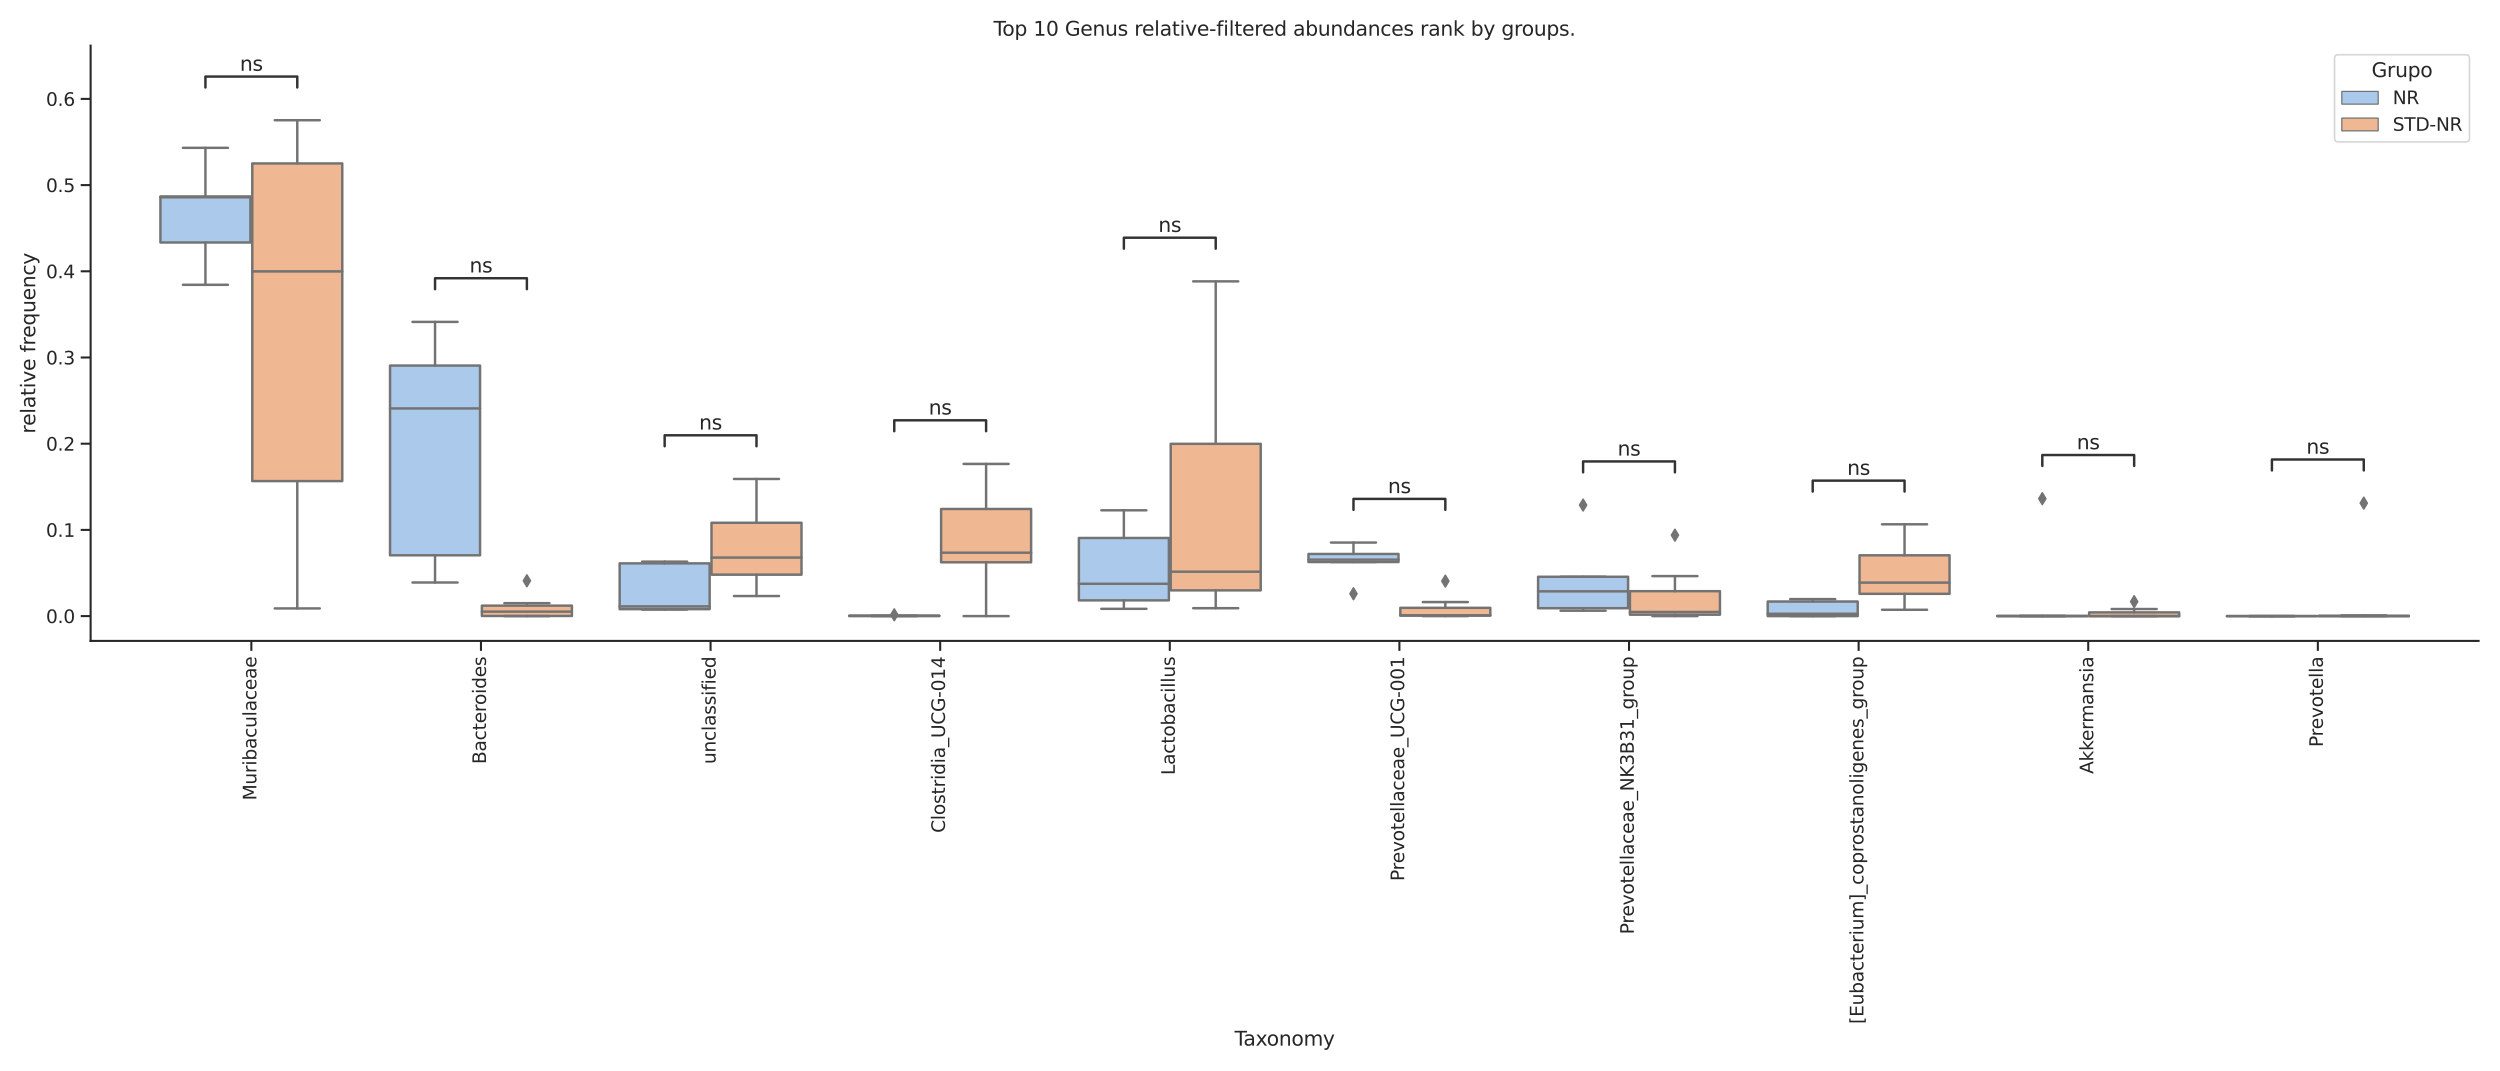 <?xml version="1.0" encoding="utf-8" standalone="no"?>
<!DOCTYPE svg PUBLIC "-//W3C//DTD SVG 1.1//EN"
  "http://www.w3.org/Graphics/SVG/1.1/DTD/svg11.dtd">
<svg xmlns:xlink="http://www.w3.org/1999/xlink" width="1512pt" height="648pt" viewBox="0 0 1512 648" xmlns="http://www.w3.org/2000/svg" version="1.1">
 <defs>
  <style type="text/css">*{stroke-linejoin: round; stroke-linecap: butt}</style>
 </defs>
 <g id="figure_1">
  <g id="patch_1">
   <path d="M 0 648 
L 1512 648 
L 1512 0 
L 0 0 
z
" style="fill: #ffffff"/>
  </g>
  <g id="axes_1">
   <g id="patch_2">
    <path d="M 54.81 387.63 
L 1499.04 387.63 
L 1499.04 27.6 
L 54.81 27.6 
z
" style="fill: #ffffff"/>
   </g>
   <g id="matplotlib.axis_1">
    <g id="xtick_1">
     <g id="line2d_1">
      <defs>
       <path id="m434861e266" d="M 0 0 
L 0 6 
" style="stroke: #262626; stroke-width: 1.25"/>
      </defs>
      <g>
       <use xlink:href="#m434861e266" x="152.018" y="387.63" style="fill: #262626; stroke: #262626; stroke-width: 1.25"/>
      </g>
     </g>
     <g id="text_1">
      <!-- Muribaculaceae -->
      <g style="fill: #262626" transform="translate(155.053 484.037)rotate(-90)scale(0.11 -0.11)">
       <defs>
        <path id="DejaVuSans-4d" d="M 628 4666 
L 1569 4666 
L 2759 1491 
L 3956 4666 
L 4897 4666 
L 4897 0 
L 4281 0 
L 4281 4097 
L 3078 897 
L 2444 897 
L 1241 4097 
L 1241 0 
L 628 0 
L 628 4666 
z
" transform="scale(0.016)"/>
        <path id="DejaVuSans-75" d="M 544 1381 
L 544 3500 
L 1119 3500 
L 1119 1403 
Q 1119 906 1312 657 
Q 1506 409 1894 409 
Q 2359 409 2629 706 
Q 2900 1003 2900 1516 
L 2900 3500 
L 3475 3500 
L 3475 0 
L 2900 0 
L 2900 538 
Q 2691 219 2414 64 
Q 2138 -91 1772 -91 
Q 1169 -91 856 284 
Q 544 659 544 1381 
z
M 1991 3584 
L 1991 3584 
z
" transform="scale(0.016)"/>
        <path id="DejaVuSans-72" d="M 2631 2963 
Q 2534 3019 2420 3045 
Q 2306 3072 2169 3072 
Q 1681 3072 1420 2755 
Q 1159 2438 1159 1844 
L 1159 0 
L 581 0 
L 581 3500 
L 1159 3500 
L 1159 2956 
Q 1341 3275 1631 3429 
Q 1922 3584 2338 3584 
Q 2397 3584 2469 3576 
Q 2541 3569 2628 3553 
L 2631 2963 
z
" transform="scale(0.016)"/>
        <path id="DejaVuSans-69" d="M 603 3500 
L 1178 3500 
L 1178 0 
L 603 0 
L 603 3500 
z
M 603 4863 
L 1178 4863 
L 1178 4134 
L 603 4134 
L 603 4863 
z
" transform="scale(0.016)"/>
        <path id="DejaVuSans-62" d="M 3116 1747 
Q 3116 2381 2855 2742 
Q 2594 3103 2138 3103 
Q 1681 3103 1420 2742 
Q 1159 2381 1159 1747 
Q 1159 1113 1420 752 
Q 1681 391 2138 391 
Q 2594 391 2855 752 
Q 3116 1113 3116 1747 
z
M 1159 2969 
Q 1341 3281 1617 3432 
Q 1894 3584 2278 3584 
Q 2916 3584 3314 3078 
Q 3713 2572 3713 1747 
Q 3713 922 3314 415 
Q 2916 -91 2278 -91 
Q 1894 -91 1617 61 
Q 1341 213 1159 525 
L 1159 0 
L 581 0 
L 581 4863 
L 1159 4863 
L 1159 2969 
z
" transform="scale(0.016)"/>
        <path id="DejaVuSans-61" d="M 2194 1759 
Q 1497 1759 1228 1600 
Q 959 1441 959 1056 
Q 959 750 1161 570 
Q 1363 391 1709 391 
Q 2188 391 2477 730 
Q 2766 1069 2766 1631 
L 2766 1759 
L 2194 1759 
z
M 3341 1997 
L 3341 0 
L 2766 0 
L 2766 531 
Q 2569 213 2275 61 
Q 1981 -91 1556 -91 
Q 1019 -91 701 211 
Q 384 513 384 1019 
Q 384 1609 779 1909 
Q 1175 2209 1959 2209 
L 2766 2209 
L 2766 2266 
Q 2766 2663 2505 2880 
Q 2244 3097 1772 3097 
Q 1472 3097 1187 3025 
Q 903 2953 641 2809 
L 641 3341 
Q 956 3463 1253 3523 
Q 1550 3584 1831 3584 
Q 2591 3584 2966 3190 
Q 3341 2797 3341 1997 
z
" transform="scale(0.016)"/>
        <path id="DejaVuSans-63" d="M 3122 3366 
L 3122 2828 
Q 2878 2963 2633 3030 
Q 2388 3097 2138 3097 
Q 1578 3097 1268 2742 
Q 959 2388 959 1747 
Q 959 1106 1268 751 
Q 1578 397 2138 397 
Q 2388 397 2633 464 
Q 2878 531 3122 666 
L 3122 134 
Q 2881 22 2623 -34 
Q 2366 -91 2075 -91 
Q 1284 -91 818 406 
Q 353 903 353 1747 
Q 353 2603 823 3093 
Q 1294 3584 2113 3584 
Q 2378 3584 2631 3529 
Q 2884 3475 3122 3366 
z
" transform="scale(0.016)"/>
        <path id="DejaVuSans-6c" d="M 603 4863 
L 1178 4863 
L 1178 0 
L 603 0 
L 603 4863 
z
" transform="scale(0.016)"/>
        <path id="DejaVuSans-65" d="M 3597 1894 
L 3597 1613 
L 953 1613 
Q 991 1019 1311 708 
Q 1631 397 2203 397 
Q 2534 397 2845 478 
Q 3156 559 3463 722 
L 3463 178 
Q 3153 47 2828 -22 
Q 2503 -91 2169 -91 
Q 1331 -91 842 396 
Q 353 884 353 1716 
Q 353 2575 817 3079 
Q 1281 3584 2069 3584 
Q 2775 3584 3186 3129 
Q 3597 2675 3597 1894 
z
M 3022 2063 
Q 3016 2534 2758 2815 
Q 2500 3097 2075 3097 
Q 1594 3097 1305 2825 
Q 1016 2553 972 2059 
L 3022 2063 
z
" transform="scale(0.016)"/>
       </defs>
       <use xlink:href="#DejaVuSans-4d"/>
       <use xlink:href="#DejaVuSans-75" x="86.279"/>
       <use xlink:href="#DejaVuSans-72" x="149.658"/>
       <use xlink:href="#DejaVuSans-69" x="190.771"/>
       <use xlink:href="#DejaVuSans-62" x="218.555"/>
       <use xlink:href="#DejaVuSans-61" x="282.031"/>
       <use xlink:href="#DejaVuSans-63" x="343.311"/>
       <use xlink:href="#DejaVuSans-75" x="398.291"/>
       <use xlink:href="#DejaVuSans-6c" x="461.67"/>
       <use xlink:href="#DejaVuSans-61" x="489.453"/>
       <use xlink:href="#DejaVuSans-63" x="550.732"/>
       <use xlink:href="#DejaVuSans-65" x="605.713"/>
       <use xlink:href="#DejaVuSans-61" x="667.236"/>
       <use xlink:href="#DejaVuSans-65" x="728.516"/>
      </g>
     </g>
    </g>
    <g id="xtick_2">
     <g id="line2d_2">
      <g>
       <use xlink:href="#m434861e266" x="290.886" y="387.63" style="fill: #262626; stroke: #262626; stroke-width: 1.25"/>
      </g>
     </g>
     <g id="text_2">
      <!-- Bacteroides -->
      <g style="fill: #262626" transform="translate(293.921 462.09)rotate(-90)scale(0.11 -0.11)">
       <defs>
        <path id="DejaVuSans-42" d="M 1259 2228 
L 1259 519 
L 2272 519 
Q 2781 519 3026 730 
Q 3272 941 3272 1375 
Q 3272 1813 3026 2020 
Q 2781 2228 2272 2228 
L 1259 2228 
z
M 1259 4147 
L 1259 2741 
L 2194 2741 
Q 2656 2741 2882 2914 
Q 3109 3088 3109 3444 
Q 3109 3797 2882 3972 
Q 2656 4147 2194 4147 
L 1259 4147 
z
M 628 4666 
L 2241 4666 
Q 2963 4666 3353 4366 
Q 3744 4066 3744 3513 
Q 3744 3084 3544 2831 
Q 3344 2578 2956 2516 
Q 3422 2416 3680 2098 
Q 3938 1781 3938 1306 
Q 3938 681 3513 340 
Q 3088 0 2303 0 
L 628 0 
L 628 4666 
z
" transform="scale(0.016)"/>
        <path id="DejaVuSans-74" d="M 1172 4494 
L 1172 3500 
L 2356 3500 
L 2356 3053 
L 1172 3053 
L 1172 1153 
Q 1172 725 1289 603 
Q 1406 481 1766 481 
L 2356 481 
L 2356 0 
L 1766 0 
Q 1100 0 847 248 
Q 594 497 594 1153 
L 594 3053 
L 172 3053 
L 172 3500 
L 594 3500 
L 594 4494 
L 1172 4494 
z
" transform="scale(0.016)"/>
        <path id="DejaVuSans-6f" d="M 1959 3097 
Q 1497 3097 1228 2736 
Q 959 2375 959 1747 
Q 959 1119 1226 758 
Q 1494 397 1959 397 
Q 2419 397 2687 759 
Q 2956 1122 2956 1747 
Q 2956 2369 2687 2733 
Q 2419 3097 1959 3097 
z
M 1959 3584 
Q 2709 3584 3137 3096 
Q 3566 2609 3566 1747 
Q 3566 888 3137 398 
Q 2709 -91 1959 -91 
Q 1206 -91 779 398 
Q 353 888 353 1747 
Q 353 2609 779 3096 
Q 1206 3584 1959 3584 
z
" transform="scale(0.016)"/>
        <path id="DejaVuSans-64" d="M 2906 2969 
L 2906 4863 
L 3481 4863 
L 3481 0 
L 2906 0 
L 2906 525 
Q 2725 213 2448 61 
Q 2172 -91 1784 -91 
Q 1150 -91 751 415 
Q 353 922 353 1747 
Q 353 2572 751 3078 
Q 1150 3584 1784 3584 
Q 2172 3584 2448 3432 
Q 2725 3281 2906 2969 
z
M 947 1747 
Q 947 1113 1208 752 
Q 1469 391 1925 391 
Q 2381 391 2643 752 
Q 2906 1113 2906 1747 
Q 2906 2381 2643 2742 
Q 2381 3103 1925 3103 
Q 1469 3103 1208 2742 
Q 947 2381 947 1747 
z
" transform="scale(0.016)"/>
        <path id="DejaVuSans-73" d="M 2834 3397 
L 2834 2853 
Q 2591 2978 2328 3040 
Q 2066 3103 1784 3103 
Q 1356 3103 1142 2972 
Q 928 2841 928 2578 
Q 928 2378 1081 2264 
Q 1234 2150 1697 2047 
L 1894 2003 
Q 2506 1872 2764 1633 
Q 3022 1394 3022 966 
Q 3022 478 2636 193 
Q 2250 -91 1575 -91 
Q 1294 -91 989 -36 
Q 684 19 347 128 
L 347 722 
Q 666 556 975 473 
Q 1284 391 1588 391 
Q 1994 391 2212 530 
Q 2431 669 2431 922 
Q 2431 1156 2273 1281 
Q 2116 1406 1581 1522 
L 1381 1569 
Q 847 1681 609 1914 
Q 372 2147 372 2553 
Q 372 3047 722 3315 
Q 1072 3584 1716 3584 
Q 2034 3584 2315 3537 
Q 2597 3491 2834 3397 
z
" transform="scale(0.016)"/>
       </defs>
       <use xlink:href="#DejaVuSans-42"/>
       <use xlink:href="#DejaVuSans-61" x="68.604"/>
       <use xlink:href="#DejaVuSans-63" x="129.883"/>
       <use xlink:href="#DejaVuSans-74" x="184.863"/>
       <use xlink:href="#DejaVuSans-65" x="224.072"/>
       <use xlink:href="#DejaVuSans-72" x="285.596"/>
       <use xlink:href="#DejaVuSans-6f" x="324.459"/>
       <use xlink:href="#DejaVuSans-69" x="385.641"/>
       <use xlink:href="#DejaVuSans-64" x="413.424"/>
       <use xlink:href="#DejaVuSans-65" x="476.9"/>
       <use xlink:href="#DejaVuSans-73" x="538.424"/>
      </g>
     </g>
    </g>
    <g id="xtick_3">
     <g id="line2d_3">
      <g>
       <use xlink:href="#m434861e266" x="429.754" y="387.63" style="fill: #262626; stroke: #262626; stroke-width: 1.25"/>
      </g>
     </g>
     <g id="text_3">
      <!-- unclassified -->
      <g style="fill: #262626" transform="translate(432.79 462.114)rotate(-90)scale(0.11 -0.11)">
       <defs>
        <path id="DejaVuSans-6e" d="M 3513 2113 
L 3513 0 
L 2938 0 
L 2938 2094 
Q 2938 2591 2744 2837 
Q 2550 3084 2163 3084 
Q 1697 3084 1428 2787 
Q 1159 2491 1159 1978 
L 1159 0 
L 581 0 
L 581 3500 
L 1159 3500 
L 1159 2956 
Q 1366 3272 1645 3428 
Q 1925 3584 2291 3584 
Q 2894 3584 3203 3211 
Q 3513 2838 3513 2113 
z
" transform="scale(0.016)"/>
        <path id="DejaVuSans-66" d="M 2375 4863 
L 2375 4384 
L 1825 4384 
Q 1516 4384 1395 4259 
Q 1275 4134 1275 3809 
L 1275 3500 
L 2222 3500 
L 2222 3053 
L 1275 3053 
L 1275 0 
L 697 0 
L 697 3053 
L 147 3053 
L 147 3500 
L 697 3500 
L 697 3744 
Q 697 4328 969 4595 
Q 1241 4863 1831 4863 
L 2375 4863 
z
" transform="scale(0.016)"/>
       </defs>
       <use xlink:href="#DejaVuSans-75"/>
       <use xlink:href="#DejaVuSans-6e" x="63.379"/>
       <use xlink:href="#DejaVuSans-63" x="126.758"/>
       <use xlink:href="#DejaVuSans-6c" x="181.738"/>
       <use xlink:href="#DejaVuSans-61" x="209.521"/>
       <use xlink:href="#DejaVuSans-73" x="270.801"/>
       <use xlink:href="#DejaVuSans-73" x="322.9"/>
       <use xlink:href="#DejaVuSans-69" x="375"/>
       <use xlink:href="#DejaVuSans-66" x="402.783"/>
       <use xlink:href="#DejaVuSans-69" x="437.988"/>
       <use xlink:href="#DejaVuSans-65" x="465.771"/>
       <use xlink:href="#DejaVuSans-64" x="527.295"/>
      </g>
     </g>
    </g>
    <g id="xtick_4">
     <g id="line2d_4">
      <g>
       <use xlink:href="#m434861e266" x="568.623" y="387.63" style="fill: #262626; stroke: #262626; stroke-width: 1.25"/>
      </g>
     </g>
     <g id="text_4">
      <!-- Clostridia_UCG-014 -->
      <g style="fill: #262626" transform="translate(571.505 503.718)rotate(-90)scale(0.11 -0.11)">
       <defs>
        <path id="DejaVuSans-43" d="M 4122 4306 
L 4122 3641 
Q 3803 3938 3442 4084 
Q 3081 4231 2675 4231 
Q 1875 4231 1450 3742 
Q 1025 3253 1025 2328 
Q 1025 1406 1450 917 
Q 1875 428 2675 428 
Q 3081 428 3442 575 
Q 3803 722 4122 1019 
L 4122 359 
Q 3791 134 3420 21 
Q 3050 -91 2638 -91 
Q 1578 -91 968 557 
Q 359 1206 359 2328 
Q 359 3453 968 4101 
Q 1578 4750 2638 4750 
Q 3056 4750 3426 4639 
Q 3797 4528 4122 4306 
z
" transform="scale(0.016)"/>
        <path id="DejaVuSans-5f" d="M 3263 -1063 
L 3263 -1509 
L -63 -1509 
L -63 -1063 
L 3263 -1063 
z
" transform="scale(0.016)"/>
        <path id="DejaVuSans-55" d="M 556 4666 
L 1191 4666 
L 1191 1831 
Q 1191 1081 1462 751 
Q 1734 422 2344 422 
Q 2950 422 3222 751 
Q 3494 1081 3494 1831 
L 3494 4666 
L 4128 4666 
L 4128 1753 
Q 4128 841 3676 375 
Q 3225 -91 2344 -91 
Q 1459 -91 1007 375 
Q 556 841 556 1753 
L 556 4666 
z
" transform="scale(0.016)"/>
        <path id="DejaVuSans-47" d="M 3809 666 
L 3809 1919 
L 2778 1919 
L 2778 2438 
L 4434 2438 
L 4434 434 
Q 4069 175 3628 42 
Q 3188 -91 2688 -91 
Q 1594 -91 976 548 
Q 359 1188 359 2328 
Q 359 3472 976 4111 
Q 1594 4750 2688 4750 
Q 3144 4750 3555 4637 
Q 3966 4525 4313 4306 
L 4313 3634 
Q 3963 3931 3569 4081 
Q 3175 4231 2741 4231 
Q 1884 4231 1454 3753 
Q 1025 3275 1025 2328 
Q 1025 1384 1454 906 
Q 1884 428 2741 428 
Q 3075 428 3337 486 
Q 3600 544 3809 666 
z
" transform="scale(0.016)"/>
        <path id="DejaVuSans-2d" d="M 313 2009 
L 1997 2009 
L 1997 1497 
L 313 1497 
L 313 2009 
z
" transform="scale(0.016)"/>
        <path id="DejaVuSans-30" d="M 2034 4250 
Q 1547 4250 1301 3770 
Q 1056 3291 1056 2328 
Q 1056 1369 1301 889 
Q 1547 409 2034 409 
Q 2525 409 2770 889 
Q 3016 1369 3016 2328 
Q 3016 3291 2770 3770 
Q 2525 4250 2034 4250 
z
M 2034 4750 
Q 2819 4750 3233 4129 
Q 3647 3509 3647 2328 
Q 3647 1150 3233 529 
Q 2819 -91 2034 -91 
Q 1250 -91 836 529 
Q 422 1150 422 2328 
Q 422 3509 836 4129 
Q 1250 4750 2034 4750 
z
" transform="scale(0.016)"/>
        <path id="DejaVuSans-31" d="M 794 531 
L 1825 531 
L 1825 4091 
L 703 3866 
L 703 4441 
L 1819 4666 
L 2450 4666 
L 2450 531 
L 3481 531 
L 3481 0 
L 794 0 
L 794 531 
z
" transform="scale(0.016)"/>
        <path id="DejaVuSans-34" d="M 2419 4116 
L 825 1625 
L 2419 1625 
L 2419 4116 
z
M 2253 4666 
L 3047 4666 
L 3047 1625 
L 3713 1625 
L 3713 1100 
L 3047 1100 
L 3047 0 
L 2419 0 
L 2419 1100 
L 313 1100 
L 313 1709 
L 2253 4666 
z
" transform="scale(0.016)"/>
       </defs>
       <use xlink:href="#DejaVuSans-43"/>
       <use xlink:href="#DejaVuSans-6c" x="69.824"/>
       <use xlink:href="#DejaVuSans-6f" x="97.607"/>
       <use xlink:href="#DejaVuSans-73" x="158.789"/>
       <use xlink:href="#DejaVuSans-74" x="210.889"/>
       <use xlink:href="#DejaVuSans-72" x="250.098"/>
       <use xlink:href="#DejaVuSans-69" x="291.211"/>
       <use xlink:href="#DejaVuSans-64" x="318.994"/>
       <use xlink:href="#DejaVuSans-69" x="382.471"/>
       <use xlink:href="#DejaVuSans-61" x="410.254"/>
       <use xlink:href="#DejaVuSans-5f" x="471.533"/>
       <use xlink:href="#DejaVuSans-55" x="521.533"/>
       <use xlink:href="#DejaVuSans-43" x="594.727"/>
       <use xlink:href="#DejaVuSans-47" x="664.551"/>
       <use xlink:href="#DejaVuSans-2d" x="742.041"/>
       <use xlink:href="#DejaVuSans-30" x="778.125"/>
       <use xlink:href="#DejaVuSans-31" x="841.748"/>
       <use xlink:href="#DejaVuSans-34" x="905.371"/>
      </g>
     </g>
    </g>
    <g id="xtick_5">
     <g id="line2d_5">
      <g>
       <use xlink:href="#m434861e266" x="707.491" y="387.63" style="fill: #262626; stroke: #262626; stroke-width: 1.25"/>
      </g>
     </g>
     <g id="text_5">
      <!-- Lactobacillus -->
      <g style="fill: #262626" transform="translate(710.526 468.733)rotate(-90)scale(0.11 -0.11)">
       <defs>
        <path id="DejaVuSans-4c" d="M 628 4666 
L 1259 4666 
L 1259 531 
L 3531 531 
L 3531 0 
L 628 0 
L 628 4666 
z
" transform="scale(0.016)"/>
       </defs>
       <use xlink:href="#DejaVuSans-4c"/>
       <use xlink:href="#DejaVuSans-61" x="55.713"/>
       <use xlink:href="#DejaVuSans-63" x="116.992"/>
       <use xlink:href="#DejaVuSans-74" x="171.973"/>
       <use xlink:href="#DejaVuSans-6f" x="211.182"/>
       <use xlink:href="#DejaVuSans-62" x="272.363"/>
       <use xlink:href="#DejaVuSans-61" x="335.84"/>
       <use xlink:href="#DejaVuSans-63" x="397.119"/>
       <use xlink:href="#DejaVuSans-69" x="452.1"/>
       <use xlink:href="#DejaVuSans-6c" x="479.883"/>
       <use xlink:href="#DejaVuSans-6c" x="507.666"/>
       <use xlink:href="#DejaVuSans-75" x="535.449"/>
       <use xlink:href="#DejaVuSans-73" x="598.828"/>
      </g>
     </g>
    </g>
    <g id="xtick_6">
     <g id="line2d_6">
      <g>
       <use xlink:href="#m434861e266" x="846.359" y="387.63" style="fill: #262626; stroke: #262626; stroke-width: 1.25"/>
      </g>
     </g>
     <g id="text_6">
      <!-- Prevotellaceae_UCG-001 -->
      <g style="fill: #262626" transform="translate(849.241 532.834)rotate(-90)scale(0.11 -0.11)">
       <defs>
        <path id="DejaVuSans-50" d="M 1259 4147 
L 1259 2394 
L 2053 2394 
Q 2494 2394 2734 2622 
Q 2975 2850 2975 3272 
Q 2975 3691 2734 3919 
Q 2494 4147 2053 4147 
L 1259 4147 
z
M 628 4666 
L 2053 4666 
Q 2838 4666 3239 4311 
Q 3641 3956 3641 3272 
Q 3641 2581 3239 2228 
Q 2838 1875 2053 1875 
L 1259 1875 
L 1259 0 
L 628 0 
L 628 4666 
z
" transform="scale(0.016)"/>
        <path id="DejaVuSans-76" d="M 191 3500 
L 800 3500 
L 1894 563 
L 2988 3500 
L 3597 3500 
L 2284 0 
L 1503 0 
L 191 3500 
z
" transform="scale(0.016)"/>
       </defs>
       <use xlink:href="#DejaVuSans-50"/>
       <use xlink:href="#DejaVuSans-72" x="58.553"/>
       <use xlink:href="#DejaVuSans-65" x="97.416"/>
       <use xlink:href="#DejaVuSans-76" x="158.939"/>
       <use xlink:href="#DejaVuSans-6f" x="218.119"/>
       <use xlink:href="#DejaVuSans-74" x="279.301"/>
       <use xlink:href="#DejaVuSans-65" x="318.51"/>
       <use xlink:href="#DejaVuSans-6c" x="380.033"/>
       <use xlink:href="#DejaVuSans-6c" x="407.816"/>
       <use xlink:href="#DejaVuSans-61" x="435.6"/>
       <use xlink:href="#DejaVuSans-63" x="496.879"/>
       <use xlink:href="#DejaVuSans-65" x="551.859"/>
       <use xlink:href="#DejaVuSans-61" x="613.383"/>
       <use xlink:href="#DejaVuSans-65" x="674.662"/>
       <use xlink:href="#DejaVuSans-5f" x="736.186"/>
       <use xlink:href="#DejaVuSans-55" x="786.186"/>
       <use xlink:href="#DejaVuSans-43" x="859.379"/>
       <use xlink:href="#DejaVuSans-47" x="929.203"/>
       <use xlink:href="#DejaVuSans-2d" x="1006.693"/>
       <use xlink:href="#DejaVuSans-30" x="1042.777"/>
       <use xlink:href="#DejaVuSans-30" x="1106.4"/>
       <use xlink:href="#DejaVuSans-31" x="1170.023"/>
      </g>
     </g>
    </g>
    <g id="xtick_7">
     <g id="line2d_7">
      <g>
       <use xlink:href="#m434861e266" x="985.227" y="387.63" style="fill: #262626; stroke: #262626; stroke-width: 1.25"/>
      </g>
     </g>
     <g id="text_7">
      <!-- Prevotellaceae_NK3B31_group -->
      <g style="fill: #262626" transform="translate(988.11 565.043)rotate(-90)scale(0.11 -0.11)">
       <defs>
        <path id="DejaVuSans-4e" d="M 628 4666 
L 1478 4666 
L 3547 763 
L 3547 4666 
L 4159 4666 
L 4159 0 
L 3309 0 
L 1241 3903 
L 1241 0 
L 628 0 
L 628 4666 
z
" transform="scale(0.016)"/>
        <path id="DejaVuSans-4b" d="M 628 4666 
L 1259 4666 
L 1259 2694 
L 3353 4666 
L 4166 4666 
L 1850 2491 
L 4331 0 
L 3500 0 
L 1259 2247 
L 1259 0 
L 628 0 
L 628 4666 
z
" transform="scale(0.016)"/>
        <path id="DejaVuSans-33" d="M 2597 2516 
Q 3050 2419 3304 2112 
Q 3559 1806 3559 1356 
Q 3559 666 3084 287 
Q 2609 -91 1734 -91 
Q 1441 -91 1130 -33 
Q 819 25 488 141 
L 488 750 
Q 750 597 1062 519 
Q 1375 441 1716 441 
Q 2309 441 2620 675 
Q 2931 909 2931 1356 
Q 2931 1769 2642 2001 
Q 2353 2234 1838 2234 
L 1294 2234 
L 1294 2753 
L 1863 2753 
Q 2328 2753 2575 2939 
Q 2822 3125 2822 3475 
Q 2822 3834 2567 4026 
Q 2313 4219 1838 4219 
Q 1578 4219 1281 4162 
Q 984 4106 628 3988 
L 628 4550 
Q 988 4650 1302 4700 
Q 1616 4750 1894 4750 
Q 2613 4750 3031 4423 
Q 3450 4097 3450 3541 
Q 3450 3153 3228 2886 
Q 3006 2619 2597 2516 
z
" transform="scale(0.016)"/>
        <path id="DejaVuSans-67" d="M 2906 1791 
Q 2906 2416 2648 2759 
Q 2391 3103 1925 3103 
Q 1463 3103 1205 2759 
Q 947 2416 947 1791 
Q 947 1169 1205 825 
Q 1463 481 1925 481 
Q 2391 481 2648 825 
Q 2906 1169 2906 1791 
z
M 3481 434 
Q 3481 -459 3084 -895 
Q 2688 -1331 1869 -1331 
Q 1566 -1331 1297 -1286 
Q 1028 -1241 775 -1147 
L 775 -588 
Q 1028 -725 1275 -790 
Q 1522 -856 1778 -856 
Q 2344 -856 2625 -561 
Q 2906 -266 2906 331 
L 2906 616 
Q 2728 306 2450 153 
Q 2172 0 1784 0 
Q 1141 0 747 490 
Q 353 981 353 1791 
Q 353 2603 747 3093 
Q 1141 3584 1784 3584 
Q 2172 3584 2450 3431 
Q 2728 3278 2906 2969 
L 2906 3500 
L 3481 3500 
L 3481 434 
z
" transform="scale(0.016)"/>
        <path id="DejaVuSans-70" d="M 1159 525 
L 1159 -1331 
L 581 -1331 
L 581 3500 
L 1159 3500 
L 1159 2969 
Q 1341 3281 1617 3432 
Q 1894 3584 2278 3584 
Q 2916 3584 3314 3078 
Q 3713 2572 3713 1747 
Q 3713 922 3314 415 
Q 2916 -91 2278 -91 
Q 1894 -91 1617 61 
Q 1341 213 1159 525 
z
M 3116 1747 
Q 3116 2381 2855 2742 
Q 2594 3103 2138 3103 
Q 1681 3103 1420 2742 
Q 1159 2381 1159 1747 
Q 1159 1113 1420 752 
Q 1681 391 2138 391 
Q 2594 391 2855 752 
Q 3116 1113 3116 1747 
z
" transform="scale(0.016)"/>
       </defs>
       <use xlink:href="#DejaVuSans-50"/>
       <use xlink:href="#DejaVuSans-72" x="58.553"/>
       <use xlink:href="#DejaVuSans-65" x="97.416"/>
       <use xlink:href="#DejaVuSans-76" x="158.939"/>
       <use xlink:href="#DejaVuSans-6f" x="218.119"/>
       <use xlink:href="#DejaVuSans-74" x="279.301"/>
       <use xlink:href="#DejaVuSans-65" x="318.51"/>
       <use xlink:href="#DejaVuSans-6c" x="380.033"/>
       <use xlink:href="#DejaVuSans-6c" x="407.816"/>
       <use xlink:href="#DejaVuSans-61" x="435.6"/>
       <use xlink:href="#DejaVuSans-63" x="496.879"/>
       <use xlink:href="#DejaVuSans-65" x="551.859"/>
       <use xlink:href="#DejaVuSans-61" x="613.383"/>
       <use xlink:href="#DejaVuSans-65" x="674.662"/>
       <use xlink:href="#DejaVuSans-5f" x="736.186"/>
       <use xlink:href="#DejaVuSans-4e" x="786.186"/>
       <use xlink:href="#DejaVuSans-4b" x="860.99"/>
       <use xlink:href="#DejaVuSans-33" x="926.566"/>
       <use xlink:href="#DejaVuSans-42" x="990.189"/>
       <use xlink:href="#DejaVuSans-33" x="1058.793"/>
       <use xlink:href="#DejaVuSans-31" x="1122.416"/>
       <use xlink:href="#DejaVuSans-5f" x="1186.039"/>
       <use xlink:href="#DejaVuSans-67" x="1236.039"/>
       <use xlink:href="#DejaVuSans-72" x="1299.516"/>
       <use xlink:href="#DejaVuSans-6f" x="1338.379"/>
       <use xlink:href="#DejaVuSans-75" x="1399.561"/>
       <use xlink:href="#DejaVuSans-70" x="1462.939"/>
      </g>
     </g>
    </g>
    <g id="xtick_8">
     <g id="line2d_8">
      <g>
       <use xlink:href="#m434861e266" x="1124.096" y="387.63" style="fill: #262626; stroke: #262626; stroke-width: 1.25"/>
      </g>
     </g>
     <g id="text_8">
      <!-- [Eubacterium]_coprostanoligenes_group -->
      <g style="fill: #262626" transform="translate(1126.978 619.282)rotate(-90)scale(0.11 -0.11)">
       <defs>
        <path id="DejaVuSans-5b" d="M 550 4863 
L 1875 4863 
L 1875 4416 
L 1125 4416 
L 1125 -397 
L 1875 -397 
L 1875 -844 
L 550 -844 
L 550 4863 
z
" transform="scale(0.016)"/>
        <path id="DejaVuSans-45" d="M 628 4666 
L 3578 4666 
L 3578 4134 
L 1259 4134 
L 1259 2753 
L 3481 2753 
L 3481 2222 
L 1259 2222 
L 1259 531 
L 3634 531 
L 3634 0 
L 628 0 
L 628 4666 
z
" transform="scale(0.016)"/>
        <path id="DejaVuSans-6d" d="M 3328 2828 
Q 3544 3216 3844 3400 
Q 4144 3584 4550 3584 
Q 5097 3584 5394 3201 
Q 5691 2819 5691 2113 
L 5691 0 
L 5113 0 
L 5113 2094 
Q 5113 2597 4934 2840 
Q 4756 3084 4391 3084 
Q 3944 3084 3684 2787 
Q 3425 2491 3425 1978 
L 3425 0 
L 2847 0 
L 2847 2094 
Q 2847 2600 2669 2842 
Q 2491 3084 2119 3084 
Q 1678 3084 1418 2786 
Q 1159 2488 1159 1978 
L 1159 0 
L 581 0 
L 581 3500 
L 1159 3500 
L 1159 2956 
Q 1356 3278 1631 3431 
Q 1906 3584 2284 3584 
Q 2666 3584 2933 3390 
Q 3200 3197 3328 2828 
z
" transform="scale(0.016)"/>
        <path id="DejaVuSans-5d" d="M 1947 4863 
L 1947 -844 
L 622 -844 
L 622 -397 
L 1369 -397 
L 1369 4416 
L 622 4416 
L 622 4863 
L 1947 4863 
z
" transform="scale(0.016)"/>
       </defs>
       <use xlink:href="#DejaVuSans-5b"/>
       <use xlink:href="#DejaVuSans-45" x="39.014"/>
       <use xlink:href="#DejaVuSans-75" x="102.197"/>
       <use xlink:href="#DejaVuSans-62" x="165.576"/>
       <use xlink:href="#DejaVuSans-61" x="229.053"/>
       <use xlink:href="#DejaVuSans-63" x="290.332"/>
       <use xlink:href="#DejaVuSans-74" x="345.312"/>
       <use xlink:href="#DejaVuSans-65" x="384.521"/>
       <use xlink:href="#DejaVuSans-72" x="446.045"/>
       <use xlink:href="#DejaVuSans-69" x="487.158"/>
       <use xlink:href="#DejaVuSans-75" x="514.941"/>
       <use xlink:href="#DejaVuSans-6d" x="578.32"/>
       <use xlink:href="#DejaVuSans-5d" x="675.732"/>
       <use xlink:href="#DejaVuSans-5f" x="714.746"/>
       <use xlink:href="#DejaVuSans-63" x="764.746"/>
       <use xlink:href="#DejaVuSans-6f" x="819.727"/>
       <use xlink:href="#DejaVuSans-70" x="880.908"/>
       <use xlink:href="#DejaVuSans-72" x="944.385"/>
       <use xlink:href="#DejaVuSans-6f" x="983.248"/>
       <use xlink:href="#DejaVuSans-73" x="1044.43"/>
       <use xlink:href="#DejaVuSans-74" x="1096.529"/>
       <use xlink:href="#DejaVuSans-61" x="1135.738"/>
       <use xlink:href="#DejaVuSans-6e" x="1197.018"/>
       <use xlink:href="#DejaVuSans-6f" x="1260.396"/>
       <use xlink:href="#DejaVuSans-6c" x="1321.578"/>
       <use xlink:href="#DejaVuSans-69" x="1349.361"/>
       <use xlink:href="#DejaVuSans-67" x="1377.145"/>
       <use xlink:href="#DejaVuSans-65" x="1440.621"/>
       <use xlink:href="#DejaVuSans-6e" x="1502.145"/>
       <use xlink:href="#DejaVuSans-65" x="1565.523"/>
       <use xlink:href="#DejaVuSans-73" x="1627.047"/>
       <use xlink:href="#DejaVuSans-5f" x="1679.146"/>
       <use xlink:href="#DejaVuSans-67" x="1729.146"/>
       <use xlink:href="#DejaVuSans-72" x="1792.623"/>
       <use xlink:href="#DejaVuSans-6f" x="1831.486"/>
       <use xlink:href="#DejaVuSans-75" x="1892.668"/>
       <use xlink:href="#DejaVuSans-70" x="1956.047"/>
      </g>
     </g>
    </g>
    <g id="xtick_9">
     <g id="line2d_9">
      <g>
       <use xlink:href="#m434861e266" x="1262.964" y="387.63" style="fill: #262626; stroke: #262626; stroke-width: 1.25"/>
      </g>
     </g>
     <g id="text_9">
      <!-- Akkermansia -->
      <g style="fill: #262626" transform="translate(1265.999 468.047)rotate(-90)scale(0.11 -0.11)">
       <defs>
        <path id="DejaVuSans-41" d="M 2188 4044 
L 1331 1722 
L 3047 1722 
L 2188 4044 
z
M 1831 4666 
L 2547 4666 
L 4325 0 
L 3669 0 
L 3244 1197 
L 1141 1197 
L 716 0 
L 50 0 
L 1831 4666 
z
" transform="scale(0.016)"/>
        <path id="DejaVuSans-6b" d="M 581 4863 
L 1159 4863 
L 1159 1991 
L 2875 3500 
L 3609 3500 
L 1753 1863 
L 3688 0 
L 2938 0 
L 1159 1709 
L 1159 0 
L 581 0 
L 581 4863 
z
" transform="scale(0.016)"/>
       </defs>
       <use xlink:href="#DejaVuSans-41"/>
       <use xlink:href="#DejaVuSans-6b" x="68.408"/>
       <use xlink:href="#DejaVuSans-6b" x="126.318"/>
       <use xlink:href="#DejaVuSans-65" x="180.604"/>
       <use xlink:href="#DejaVuSans-72" x="242.127"/>
       <use xlink:href="#DejaVuSans-6d" x="281.49"/>
       <use xlink:href="#DejaVuSans-61" x="378.902"/>
       <use xlink:href="#DejaVuSans-6e" x="440.182"/>
       <use xlink:href="#DejaVuSans-73" x="503.561"/>
       <use xlink:href="#DejaVuSans-69" x="555.66"/>
       <use xlink:href="#DejaVuSans-61" x="583.443"/>
      </g>
     </g>
    </g>
    <g id="xtick_10">
     <g id="line2d_10">
      <g>
       <use xlink:href="#m434861e266" x="1401.832" y="387.63" style="fill: #262626; stroke: #262626; stroke-width: 1.25"/>
      </g>
     </g>
     <g id="text_10">
      <!-- Prevotella -->
      <g style="fill: #262626" transform="translate(1404.868 451.788)rotate(-90)scale(0.11 -0.11)">
       <use xlink:href="#DejaVuSans-50"/>
       <use xlink:href="#DejaVuSans-72" x="58.553"/>
       <use xlink:href="#DejaVuSans-65" x="97.416"/>
       <use xlink:href="#DejaVuSans-76" x="158.939"/>
       <use xlink:href="#DejaVuSans-6f" x="218.119"/>
       <use xlink:href="#DejaVuSans-74" x="279.301"/>
       <use xlink:href="#DejaVuSans-65" x="318.51"/>
       <use xlink:href="#DejaVuSans-6c" x="380.033"/>
       <use xlink:href="#DejaVuSans-6c" x="407.816"/>
       <use xlink:href="#DejaVuSans-61" x="435.6"/>
      </g>
     </g>
    </g>
    <g id="text_11">
     <!-- Taxonomy -->
     <g style="fill: #262626" transform="translate(746.669 632.4)scale(0.12 -0.12)">
      <defs>
       <path id="DejaVuSans-54" d="M -19 4666 
L 3928 4666 
L 3928 4134 
L 2272 4134 
L 2272 0 
L 1638 0 
L 1638 4134 
L -19 4134 
L -19 4666 
z
" transform="scale(0.016)"/>
       <path id="DejaVuSans-78" d="M 3513 3500 
L 2247 1797 
L 3578 0 
L 2900 0 
L 1881 1375 
L 863 0 
L 184 0 
L 1544 1831 
L 300 3500 
L 978 3500 
L 1906 2253 
L 2834 3500 
L 3513 3500 
z
" transform="scale(0.016)"/>
       <path id="DejaVuSans-79" d="M 2059 -325 
Q 1816 -950 1584 -1140 
Q 1353 -1331 966 -1331 
L 506 -1331 
L 506 -850 
L 844 -850 
Q 1081 -850 1212 -737 
Q 1344 -625 1503 -206 
L 1606 56 
L 191 3500 
L 800 3500 
L 1894 763 
L 2988 3500 
L 3597 3500 
L 2059 -325 
z
" transform="scale(0.016)"/>
      </defs>
      <use xlink:href="#DejaVuSans-54"/>
      <use xlink:href="#DejaVuSans-61" x="44.584"/>
      <use xlink:href="#DejaVuSans-78" x="105.863"/>
      <use xlink:href="#DejaVuSans-6f" x="161.918"/>
      <use xlink:href="#DejaVuSans-6e" x="223.1"/>
      <use xlink:href="#DejaVuSans-6f" x="286.479"/>
      <use xlink:href="#DejaVuSans-6d" x="347.66"/>
      <use xlink:href="#DejaVuSans-79" x="445.072"/>
     </g>
    </g>
   </g>
   <g id="matplotlib.axis_2">
    <g id="ytick_1">
     <g id="line2d_11">
      <defs>
       <path id="m48361c2bc4" d="M 0 0 
L -6 0 
" style="stroke: #262626; stroke-width: 1.25"/>
      </defs>
      <g>
       <use xlink:href="#m48361c2bc4" x="54.81" y="372.633" style="fill: #262626; stroke: #262626; stroke-width: 1.25"/>
      </g>
     </g>
     <g id="text_12">
      <!-- 0.0 -->
      <g style="fill: #262626" transform="translate(27.817 376.813)scale(0.11 -0.11)">
       <defs>
        <path id="DejaVuSans-2e" d="M 684 794 
L 1344 794 
L 1344 0 
L 684 0 
L 684 794 
z
" transform="scale(0.016)"/>
       </defs>
       <use xlink:href="#DejaVuSans-30"/>
       <use xlink:href="#DejaVuSans-2e" x="63.623"/>
       <use xlink:href="#DejaVuSans-30" x="95.41"/>
      </g>
     </g>
    </g>
    <g id="ytick_2">
     <g id="line2d_12">
      <g>
       <use xlink:href="#m48361c2bc4" x="54.81" y="320.499" style="fill: #262626; stroke: #262626; stroke-width: 1.25"/>
      </g>
     </g>
     <g id="text_13">
      <!-- 0.1 -->
      <g style="fill: #262626" transform="translate(27.817 324.679)scale(0.11 -0.11)">
       <use xlink:href="#DejaVuSans-30"/>
       <use xlink:href="#DejaVuSans-2e" x="63.623"/>
       <use xlink:href="#DejaVuSans-31" x="95.41"/>
      </g>
     </g>
    </g>
    <g id="ytick_3">
     <g id="line2d_13">
      <g>
       <use xlink:href="#m48361c2bc4" x="54.81" y="268.365" style="fill: #262626; stroke: #262626; stroke-width: 1.25"/>
      </g>
     </g>
     <g id="text_14">
      <!-- 0.2 -->
      <g style="fill: #262626" transform="translate(27.817 272.545)scale(0.11 -0.11)">
       <defs>
        <path id="DejaVuSans-32" d="M 1228 531 
L 3431 531 
L 3431 0 
L 469 0 
L 469 531 
Q 828 903 1448 1529 
Q 2069 2156 2228 2338 
Q 2531 2678 2651 2914 
Q 2772 3150 2772 3378 
Q 2772 3750 2511 3984 
Q 2250 4219 1831 4219 
Q 1534 4219 1204 4116 
Q 875 4013 500 3803 
L 500 4441 
Q 881 4594 1212 4672 
Q 1544 4750 1819 4750 
Q 2544 4750 2975 4387 
Q 3406 4025 3406 3419 
Q 3406 3131 3298 2873 
Q 3191 2616 2906 2266 
Q 2828 2175 2409 1742 
Q 1991 1309 1228 531 
z
" transform="scale(0.016)"/>
       </defs>
       <use xlink:href="#DejaVuSans-30"/>
       <use xlink:href="#DejaVuSans-2e" x="63.623"/>
       <use xlink:href="#DejaVuSans-32" x="95.41"/>
      </g>
     </g>
    </g>
    <g id="ytick_4">
     <g id="line2d_14">
      <g>
       <use xlink:href="#m48361c2bc4" x="54.81" y="216.231" style="fill: #262626; stroke: #262626; stroke-width: 1.25"/>
      </g>
     </g>
     <g id="text_15">
      <!-- 0.3 -->
      <g style="fill: #262626" transform="translate(27.817 220.411)scale(0.11 -0.11)">
       <use xlink:href="#DejaVuSans-30"/>
       <use xlink:href="#DejaVuSans-2e" x="63.623"/>
       <use xlink:href="#DejaVuSans-33" x="95.41"/>
      </g>
     </g>
    </g>
    <g id="ytick_5">
     <g id="line2d_15">
      <g>
       <use xlink:href="#m48361c2bc4" x="54.81" y="164.097" style="fill: #262626; stroke: #262626; stroke-width: 1.25"/>
      </g>
     </g>
     <g id="text_16">
      <!-- 0.4 -->
      <g style="fill: #262626" transform="translate(27.817 168.277)scale(0.11 -0.11)">
       <use xlink:href="#DejaVuSans-30"/>
       <use xlink:href="#DejaVuSans-2e" x="63.623"/>
       <use xlink:href="#DejaVuSans-34" x="95.41"/>
      </g>
     </g>
    </g>
    <g id="ytick_6">
     <g id="line2d_16">
      <g>
       <use xlink:href="#m48361c2bc4" x="54.81" y="111.963" style="fill: #262626; stroke: #262626; stroke-width: 1.25"/>
      </g>
     </g>
     <g id="text_17">
      <!-- 0.5 -->
      <g style="fill: #262626" transform="translate(27.817 116.143)scale(0.11 -0.11)">
       <defs>
        <path id="DejaVuSans-35" d="M 691 4666 
L 3169 4666 
L 3169 4134 
L 1269 4134 
L 1269 2991 
Q 1406 3038 1543 3061 
Q 1681 3084 1819 3084 
Q 2600 3084 3056 2656 
Q 3513 2228 3513 1497 
Q 3513 744 3044 326 
Q 2575 -91 1722 -91 
Q 1428 -91 1123 -41 
Q 819 9 494 109 
L 494 744 
Q 775 591 1075 516 
Q 1375 441 1709 441 
Q 2250 441 2565 725 
Q 2881 1009 2881 1497 
Q 2881 1984 2565 2268 
Q 2250 2553 1709 2553 
Q 1456 2553 1204 2497 
Q 953 2441 691 2322 
L 691 4666 
z
" transform="scale(0.016)"/>
       </defs>
       <use xlink:href="#DejaVuSans-30"/>
       <use xlink:href="#DejaVuSans-2e" x="63.623"/>
       <use xlink:href="#DejaVuSans-35" x="95.41"/>
      </g>
     </g>
    </g>
    <g id="ytick_7">
     <g id="line2d_17">
      <g>
       <use xlink:href="#m48361c2bc4" x="54.81" y="59.829" style="fill: #262626; stroke: #262626; stroke-width: 1.25"/>
      </g>
     </g>
     <g id="text_18">
      <!-- 0.6 -->
      <g style="fill: #262626" transform="translate(27.817 64.009)scale(0.11 -0.11)">
       <defs>
        <path id="DejaVuSans-36" d="M 2113 2584 
Q 1688 2584 1439 2293 
Q 1191 2003 1191 1497 
Q 1191 994 1439 701 
Q 1688 409 2113 409 
Q 2538 409 2786 701 
Q 3034 994 3034 1497 
Q 3034 2003 2786 2293 
Q 2538 2584 2113 2584 
z
M 3366 4563 
L 3366 3988 
Q 3128 4100 2886 4159 
Q 2644 4219 2406 4219 
Q 1781 4219 1451 3797 
Q 1122 3375 1075 2522 
Q 1259 2794 1537 2939 
Q 1816 3084 2150 3084 
Q 2853 3084 3261 2657 
Q 3669 2231 3669 1497 
Q 3669 778 3244 343 
Q 2819 -91 2113 -91 
Q 1303 -91 875 529 
Q 447 1150 447 2328 
Q 447 3434 972 4092 
Q 1497 4750 2381 4750 
Q 2619 4750 2861 4703 
Q 3103 4656 3366 4563 
z
" transform="scale(0.016)"/>
       </defs>
       <use xlink:href="#DejaVuSans-30"/>
       <use xlink:href="#DejaVuSans-2e" x="63.623"/>
       <use xlink:href="#DejaVuSans-36" x="95.41"/>
      </g>
     </g>
    </g>
    <g id="text_19">
     <!-- relative frequency -->
     <g style="fill: #262626" transform="translate(21.321 262.243)rotate(-90)scale(0.12 -0.12)">
      <defs>
       <path id="DejaVuSans-20" transform="scale(0.016)"/>
       <path id="DejaVuSans-71" d="M 947 1747 
Q 947 1113 1208 752 
Q 1469 391 1925 391 
Q 2381 391 2643 752 
Q 2906 1113 2906 1747 
Q 2906 2381 2643 2742 
Q 2381 3103 1925 3103 
Q 1469 3103 1208 2742 
Q 947 2381 947 1747 
z
M 2906 525 
Q 2725 213 2448 61 
Q 2172 -91 1784 -91 
Q 1150 -91 751 415 
Q 353 922 353 1747 
Q 353 2572 751 3078 
Q 1150 3584 1784 3584 
Q 2172 3584 2448 3432 
Q 2725 3281 2906 2969 
L 2906 3500 
L 3481 3500 
L 3481 -1331 
L 2906 -1331 
L 2906 525 
z
" transform="scale(0.016)"/>
      </defs>
      <use xlink:href="#DejaVuSans-72"/>
      <use xlink:href="#DejaVuSans-65" x="38.863"/>
      <use xlink:href="#DejaVuSans-6c" x="100.387"/>
      <use xlink:href="#DejaVuSans-61" x="128.17"/>
      <use xlink:href="#DejaVuSans-74" x="189.449"/>
      <use xlink:href="#DejaVuSans-69" x="228.658"/>
      <use xlink:href="#DejaVuSans-76" x="256.441"/>
      <use xlink:href="#DejaVuSans-65" x="315.621"/>
      <use xlink:href="#DejaVuSans-20" x="377.145"/>
      <use xlink:href="#DejaVuSans-66" x="408.932"/>
      <use xlink:href="#DejaVuSans-72" x="444.137"/>
      <use xlink:href="#DejaVuSans-65" x="483"/>
      <use xlink:href="#DejaVuSans-71" x="544.523"/>
      <use xlink:href="#DejaVuSans-75" x="608"/>
      <use xlink:href="#DejaVuSans-65" x="671.379"/>
      <use xlink:href="#DejaVuSans-6e" x="732.902"/>
      <use xlink:href="#DejaVuSans-63" x="796.281"/>
      <use xlink:href="#DejaVuSans-79" x="851.262"/>
     </g>
    </g>
   </g>
   <g id="patch_3">
    <path d="M 97.026 146.669 
L 151.462 146.669 
L 151.462 118.809 
L 97.026 118.809 
L 97.026 146.669 
z
" clip-path="url(#p9964befef1)" style="fill: #abc9ea; stroke: #737373; stroke-width: 1.5; stroke-linejoin: miter"/>
   </g>
   <g id="patch_4">
    <path d="M 152.573 290.971 
L 207.01 290.971 
L 207.01 98.844 
L 152.573 98.844 
L 152.573 290.971 
z
" clip-path="url(#p9964befef1)" style="fill: #efb792; stroke: #737373; stroke-width: 1.5; stroke-linejoin: miter"/>
   </g>
   <g id="patch_5">
    <path d="M 235.894 335.837 
L 290.331 335.837 
L 290.331 221.106 
L 235.894 221.106 
L 235.894 335.837 
z
" clip-path="url(#p9964befef1)" style="fill: #abc9ea; stroke: #737373; stroke-width: 1.5; stroke-linejoin: miter"/>
   </g>
   <g id="patch_6">
    <path d="M 291.442 372.553 
L 345.878 372.553 
L 345.878 366.281 
L 291.442 366.281 
L 291.442 372.553 
z
" clip-path="url(#p9964befef1)" style="fill: #efb792; stroke: #737373; stroke-width: 1.5; stroke-linejoin: miter"/>
   </g>
   <g id="patch_7">
    <path d="M 374.762 368.426 
L 429.199 368.426 
L 429.199 340.727 
L 374.762 340.727 
L 374.762 368.426 
z
" clip-path="url(#p9964befef1)" style="fill: #abc9ea; stroke: #737373; stroke-width: 1.5; stroke-linejoin: miter"/>
   </g>
   <g id="patch_8">
    <path d="M 430.31 347.557 
L 484.746 347.557 
L 484.746 316.159 
L 430.31 316.159 
L 430.31 347.557 
z
" clip-path="url(#p9964befef1)" style="fill: #efb792; stroke: #737373; stroke-width: 1.5; stroke-linejoin: miter"/>
   </g>
   <g id="patch_9">
    <path d="M 513.631 372.633 
L 568.067 372.633 
L 568.067 372.378 
L 513.631 372.378 
L 513.631 372.633 
z
" clip-path="url(#p9964befef1)" style="fill: #abc9ea; stroke: #737373; stroke-width: 1.5; stroke-linejoin: miter"/>
   </g>
   <g id="patch_10">
    <path d="M 569.178 340.086 
L 623.614 340.086 
L 623.614 307.823 
L 569.178 307.823 
L 569.178 340.086 
z
" clip-path="url(#p9964befef1)" style="fill: #efb792; stroke: #737373; stroke-width: 1.5; stroke-linejoin: miter"/>
   </g>
   <g id="patch_11">
    <path d="M 652.499 363.109 
L 706.935 363.109 
L 706.935 325.363 
L 652.499 325.363 
L 652.499 363.109 
z
" clip-path="url(#p9964befef1)" style="fill: #abc9ea; stroke: #737373; stroke-width: 1.5; stroke-linejoin: miter"/>
   </g>
   <g id="patch_12">
    <path d="M 708.046 357.048 
L 762.483 357.048 
L 762.483 268.428 
L 708.046 268.428 
L 708.046 357.048 
z
" clip-path="url(#p9964befef1)" style="fill: #efb792; stroke: #737373; stroke-width: 1.5; stroke-linejoin: miter"/>
   </g>
   <g id="patch_13">
    <path d="M 791.367 339.909 
L 845.804 339.909 
L 845.804 335.045 
L 791.367 335.045 
L 791.367 339.909 
z
" clip-path="url(#p9964befef1)" style="fill: #abc9ea; stroke: #737373; stroke-width: 1.5; stroke-linejoin: miter"/>
   </g>
   <g id="patch_14">
    <path d="M 846.915 372.321 
L 901.351 372.321 
L 901.351 367.626 
L 846.915 367.626 
L 846.915 372.321 
z
" clip-path="url(#p9964befef1)" style="fill: #efb792; stroke: #737373; stroke-width: 1.5; stroke-linejoin: miter"/>
   </g>
   <g id="patch_15">
    <path d="M 930.236 367.842 
L 984.672 367.842 
L 984.672 348.845 
L 930.236 348.845 
L 930.236 367.842 
z
" clip-path="url(#p9964befef1)" style="fill: #abc9ea; stroke: #737373; stroke-width: 1.5; stroke-linejoin: miter"/>
   </g>
   <g id="patch_16">
    <path d="M 985.783 371.773 
L 1040.219 371.773 
L 1040.219 357.533 
L 985.783 357.533 
L 985.783 371.773 
z
" clip-path="url(#p9964befef1)" style="fill: #efb792; stroke: #737373; stroke-width: 1.5; stroke-linejoin: miter"/>
   </g>
   <g id="patch_17">
    <path d="M 1069.104 372.607 
L 1123.54 372.607 
L 1123.54 363.807 
L 1069.104 363.807 
L 1069.104 372.607 
z
" clip-path="url(#p9964befef1)" style="fill: #abc9ea; stroke: #737373; stroke-width: 1.5; stroke-linejoin: miter"/>
   </g>
   <g id="patch_18">
    <path d="M 1124.651 359.141 
L 1179.088 359.141 
L 1179.088 335.861 
L 1124.651 335.861 
L 1124.651 359.141 
z
" clip-path="url(#p9964befef1)" style="fill: #efb792; stroke: #737373; stroke-width: 1.5; stroke-linejoin: miter"/>
   </g>
   <g id="patch_19">
    <path d="M 1207.972 372.633 
L 1262.408 372.633 
L 1262.408 372.487 
L 1207.972 372.487 
L 1207.972 372.633 
z
" clip-path="url(#p9964befef1)" style="fill: #abc9ea; stroke: #737373; stroke-width: 1.5; stroke-linejoin: miter"/>
   </g>
   <g id="patch_20">
    <path d="M 1263.519 372.633 
L 1317.956 372.633 
L 1317.956 370.36 
L 1263.519 370.36 
L 1263.519 372.633 
z
" clip-path="url(#p9964befef1)" style="fill: #efb792; stroke: #737373; stroke-width: 1.5; stroke-linejoin: miter"/>
   </g>
   <g id="patch_21">
    <path d="M 1346.84 372.633 
L 1401.277 372.633 
L 1401.277 372.633 
L 1346.84 372.633 
L 1346.84 372.633 
z
" clip-path="url(#p9964befef1)" style="fill: #abc9ea; stroke: #737373; stroke-width: 1.5; stroke-linejoin: miter"/>
   </g>
   <g id="patch_22">
    <path d="M 1402.388 372.633 
L 1456.824 372.633 
L 1456.824 372.427 
L 1402.388 372.427 
L 1402.388 372.633 
z
" clip-path="url(#p9964befef1)" style="fill: #efb792; stroke: #737373; stroke-width: 1.5; stroke-linejoin: miter"/>
   </g>
   <g id="patch_23">
    <path d="M 152.018 372.633 
L 152.018 372.633 
L 152.018 372.633 
L 152.018 372.633 
z
" clip-path="url(#p9964befef1)" style="fill: #abc9ea; stroke: #737373; stroke-width: 0.75; stroke-linejoin: miter"/>
   </g>
   <g id="patch_24">
    <path d="M 152.018 372.633 
L 152.018 372.633 
L 152.018 372.633 
L 152.018 372.633 
z
" clip-path="url(#p9964befef1)" style="fill: #efb792; stroke: #737373; stroke-width: 0.75; stroke-linejoin: miter"/>
   </g>
   <g id="line2d_18">
    <path d="M 124.244 146.669 
L 124.244 172.251 
" clip-path="url(#p9964befef1)" style="fill: none; stroke: #737373; stroke-width: 1.5; stroke-linecap: round"/>
   </g>
   <g id="line2d_19">
    <path d="M 124.244 118.809 
L 124.244 89.421 
" clip-path="url(#p9964befef1)" style="fill: none; stroke: #737373; stroke-width: 1.5; stroke-linecap: round"/>
   </g>
   <g id="line2d_20">
    <path d="M 110.635 172.251 
L 137.853 172.251 
" clip-path="url(#p9964befef1)" style="fill: none; stroke: #737373; stroke-width: 1.5; stroke-linecap: round"/>
   </g>
   <g id="line2d_21">
    <path d="M 110.635 89.421 
L 137.853 89.421 
" clip-path="url(#p9964befef1)" style="fill: none; stroke: #737373; stroke-width: 1.5; stroke-linecap: round"/>
   </g>
   <g id="line2d_22"/>
   <g id="line2d_23">
    <path d="M 179.791 290.971 
L 179.791 367.973 
" clip-path="url(#p9964befef1)" style="fill: none; stroke: #737373; stroke-width: 1.5; stroke-linecap: round"/>
   </g>
   <g id="line2d_24">
    <path d="M 179.791 98.844 
L 179.791 72.701 
" clip-path="url(#p9964befef1)" style="fill: none; stroke: #737373; stroke-width: 1.5; stroke-linecap: round"/>
   </g>
   <g id="line2d_25">
    <path d="M 166.182 367.973 
L 193.401 367.973 
" clip-path="url(#p9964befef1)" style="fill: none; stroke: #737373; stroke-width: 1.5; stroke-linecap: round"/>
   </g>
   <g id="line2d_26">
    <path d="M 166.182 72.701 
L 193.401 72.701 
" clip-path="url(#p9964befef1)" style="fill: none; stroke: #737373; stroke-width: 1.5; stroke-linecap: round"/>
   </g>
   <g id="line2d_27"/>
   <g id="line2d_28">
    <path d="M 263.112 335.837 
L 263.112 352.306 
" clip-path="url(#p9964befef1)" style="fill: none; stroke: #737373; stroke-width: 1.5; stroke-linecap: round"/>
   </g>
   <g id="line2d_29">
    <path d="M 263.112 221.106 
L 263.112 194.679 
" clip-path="url(#p9964befef1)" style="fill: none; stroke: #737373; stroke-width: 1.5; stroke-linecap: round"/>
   </g>
   <g id="line2d_30">
    <path d="M 249.503 352.306 
L 276.721 352.306 
" clip-path="url(#p9964befef1)" style="fill: none; stroke: #737373; stroke-width: 1.5; stroke-linecap: round"/>
   </g>
   <g id="line2d_31">
    <path d="M 249.503 194.679 
L 276.721 194.679 
" clip-path="url(#p9964befef1)" style="fill: none; stroke: #737373; stroke-width: 1.5; stroke-linecap: round"/>
   </g>
   <g id="line2d_32"/>
   <g id="line2d_33">
    <path d="M 318.66 372.553 
L 318.66 372.633 
" clip-path="url(#p9964befef1)" style="fill: none; stroke: #737373; stroke-width: 1.5; stroke-linecap: round"/>
   </g>
   <g id="line2d_34">
    <path d="M 318.66 366.281 
L 318.66 364.813 
" clip-path="url(#p9964befef1)" style="fill: none; stroke: #737373; stroke-width: 1.5; stroke-linecap: round"/>
   </g>
   <g id="line2d_35">
    <path d="M 305.051 372.633 
L 332.269 372.633 
" clip-path="url(#p9964befef1)" style="fill: none; stroke: #737373; stroke-width: 1.5; stroke-linecap: round"/>
   </g>
   <g id="line2d_36">
    <path d="M 305.051 364.813 
L 332.269 364.813 
" clip-path="url(#p9964befef1)" style="fill: none; stroke: #737373; stroke-width: 1.5; stroke-linecap: round"/>
   </g>
   <g id="line2d_37">
    <defs>
     <path id="m9873c5f8df" d="M -0 3.536 
L 2.121 0 
L -0 -3.536 
L -2.121 -0 
z
" style="stroke: #737373; stroke-linejoin: miter"/>
    </defs>
    <g clip-path="url(#p9964befef1)">
     <use xlink:href="#m9873c5f8df" x="318.66" y="351.264" style="fill: #737373; stroke: #737373; stroke-linejoin: miter"/>
    </g>
   </g>
   <g id="line2d_38">
    <path d="M 401.981 368.426 
L 401.981 368.645 
" clip-path="url(#p9964befef1)" style="fill: none; stroke: #737373; stroke-width: 1.5; stroke-linecap: round"/>
   </g>
   <g id="line2d_39">
    <path d="M 401.981 340.727 
L 401.981 339.674 
" clip-path="url(#p9964befef1)" style="fill: none; stroke: #737373; stroke-width: 1.5; stroke-linecap: round"/>
   </g>
   <g id="line2d_40">
    <path d="M 388.372 368.645 
L 415.59 368.645 
" clip-path="url(#p9964befef1)" style="fill: none; stroke: #737373; stroke-width: 1.5; stroke-linecap: round"/>
   </g>
   <g id="line2d_41">
    <path d="M 388.372 339.674 
L 415.59 339.674 
" clip-path="url(#p9964befef1)" style="fill: none; stroke: #737373; stroke-width: 1.5; stroke-linecap: round"/>
   </g>
   <g id="line2d_42"/>
   <g id="line2d_43">
    <path d="M 457.528 347.557 
L 457.528 360.476 
" clip-path="url(#p9964befef1)" style="fill: none; stroke: #737373; stroke-width: 1.5; stroke-linecap: round"/>
   </g>
   <g id="line2d_44">
    <path d="M 457.528 316.159 
L 457.528 289.678 
" clip-path="url(#p9964befef1)" style="fill: none; stroke: #737373; stroke-width: 1.5; stroke-linecap: round"/>
   </g>
   <g id="line2d_45">
    <path d="M 443.919 360.476 
L 471.137 360.476 
" clip-path="url(#p9964befef1)" style="fill: none; stroke: #737373; stroke-width: 1.5; stroke-linecap: round"/>
   </g>
   <g id="line2d_46">
    <path d="M 443.919 289.678 
L 471.137 289.678 
" clip-path="url(#p9964befef1)" style="fill: none; stroke: #737373; stroke-width: 1.5; stroke-linecap: round"/>
   </g>
   <g id="line2d_47"/>
   <g id="line2d_48">
    <path d="M 540.849 372.633 
L 540.849 372.633 
" clip-path="url(#p9964befef1)" style="fill: none; stroke: #737373; stroke-width: 1.5; stroke-linecap: round"/>
   </g>
   <g id="line2d_49">
    <path d="M 540.849 372.378 
L 540.849 372.378 
" clip-path="url(#p9964befef1)" style="fill: none; stroke: #737373; stroke-width: 1.5; stroke-linecap: round"/>
   </g>
   <g id="line2d_50">
    <path d="M 527.24 372.633 
L 554.458 372.633 
" clip-path="url(#p9964befef1)" style="fill: none; stroke: #737373; stroke-width: 1.5; stroke-linecap: round"/>
   </g>
   <g id="line2d_51">
    <path d="M 527.24 372.378 
L 554.458 372.378 
" clip-path="url(#p9964befef1)" style="fill: none; stroke: #737373; stroke-width: 1.5; stroke-linecap: round"/>
   </g>
   <g id="line2d_52">
    <g clip-path="url(#p9964befef1)">
     <use xlink:href="#m9873c5f8df" x="540.849" y="371.815" style="fill: #737373; stroke: #737373; stroke-linejoin: miter"/>
    </g>
   </g>
   <g id="line2d_53">
    <path d="M 596.396 340.086 
L 596.396 372.628 
" clip-path="url(#p9964befef1)" style="fill: none; stroke: #737373; stroke-width: 1.5; stroke-linecap: round"/>
   </g>
   <g id="line2d_54">
    <path d="M 596.396 307.823 
L 596.396 280.586 
" clip-path="url(#p9964befef1)" style="fill: none; stroke: #737373; stroke-width: 1.5; stroke-linecap: round"/>
   </g>
   <g id="line2d_55">
    <path d="M 582.787 372.628 
L 610.005 372.628 
" clip-path="url(#p9964befef1)" style="fill: none; stroke: #737373; stroke-width: 1.5; stroke-linecap: round"/>
   </g>
   <g id="line2d_56">
    <path d="M 582.787 280.586 
L 610.005 280.586 
" clip-path="url(#p9964befef1)" style="fill: none; stroke: #737373; stroke-width: 1.5; stroke-linecap: round"/>
   </g>
   <g id="line2d_57"/>
   <g id="line2d_58">
    <path d="M 679.717 363.109 
L 679.717 368.207 
" clip-path="url(#p9964befef1)" style="fill: none; stroke: #737373; stroke-width: 1.5; stroke-linecap: round"/>
   </g>
   <g id="line2d_59">
    <path d="M 679.717 325.363 
L 679.717 308.628 
" clip-path="url(#p9964befef1)" style="fill: none; stroke: #737373; stroke-width: 1.5; stroke-linecap: round"/>
   </g>
   <g id="line2d_60">
    <path d="M 666.108 368.207 
L 693.326 368.207 
" clip-path="url(#p9964befef1)" style="fill: none; stroke: #737373; stroke-width: 1.5; stroke-linecap: round"/>
   </g>
   <g id="line2d_61">
    <path d="M 666.108 308.628 
L 693.326 308.628 
" clip-path="url(#p9964befef1)" style="fill: none; stroke: #737373; stroke-width: 1.5; stroke-linecap: round"/>
   </g>
   <g id="line2d_62"/>
   <g id="line2d_63">
    <path d="M 735.265 357.048 
L 735.265 367.842 
" clip-path="url(#p9964befef1)" style="fill: none; stroke: #737373; stroke-width: 1.5; stroke-linecap: round"/>
   </g>
   <g id="line2d_64">
    <path d="M 735.265 268.428 
L 735.265 170.171 
" clip-path="url(#p9964befef1)" style="fill: none; stroke: #737373; stroke-width: 1.5; stroke-linecap: round"/>
   </g>
   <g id="line2d_65">
    <path d="M 721.655 367.842 
L 748.874 367.842 
" clip-path="url(#p9964befef1)" style="fill: none; stroke: #737373; stroke-width: 1.5; stroke-linecap: round"/>
   </g>
   <g id="line2d_66">
    <path d="M 721.655 170.171 
L 748.874 170.171 
" clip-path="url(#p9964befef1)" style="fill: none; stroke: #737373; stroke-width: 1.5; stroke-linecap: round"/>
   </g>
   <g id="line2d_67"/>
   <g id="line2d_68">
    <path d="M 818.585 339.909 
L 818.585 339.909 
" clip-path="url(#p9964befef1)" style="fill: none; stroke: #737373; stroke-width: 1.5; stroke-linecap: round"/>
   </g>
   <g id="line2d_69">
    <path d="M 818.585 335.045 
L 818.585 328.127 
" clip-path="url(#p9964befef1)" style="fill: none; stroke: #737373; stroke-width: 1.5; stroke-linecap: round"/>
   </g>
   <g id="line2d_70">
    <path d="M 804.976 339.909 
L 832.195 339.909 
" clip-path="url(#p9964befef1)" style="fill: none; stroke: #737373; stroke-width: 1.5; stroke-linecap: round"/>
   </g>
   <g id="line2d_71">
    <path d="M 804.976 328.127 
L 832.195 328.127 
" clip-path="url(#p9964befef1)" style="fill: none; stroke: #737373; stroke-width: 1.5; stroke-linecap: round"/>
   </g>
   <g id="line2d_72">
    <g clip-path="url(#p9964befef1)">
     <use xlink:href="#m9873c5f8df" x="818.585" y="359.094" style="fill: #737373; stroke: #737373; stroke-linejoin: miter"/>
    </g>
   </g>
   <g id="line2d_73">
    <path d="M 874.133 372.321 
L 874.133 372.633 
" clip-path="url(#p9964befef1)" style="fill: none; stroke: #737373; stroke-width: 1.5; stroke-linecap: round"/>
   </g>
   <g id="line2d_74">
    <path d="M 874.133 367.626 
L 874.133 364.13 
" clip-path="url(#p9964befef1)" style="fill: none; stroke: #737373; stroke-width: 1.5; stroke-linecap: round"/>
   </g>
   <g id="line2d_75">
    <path d="M 860.524 372.633 
L 887.742 372.633 
" clip-path="url(#p9964befef1)" style="fill: none; stroke: #737373; stroke-width: 1.5; stroke-linecap: round"/>
   </g>
   <g id="line2d_76">
    <path d="M 860.524 364.13 
L 887.742 364.13 
" clip-path="url(#p9964befef1)" style="fill: none; stroke: #737373; stroke-width: 1.5; stroke-linecap: round"/>
   </g>
   <g id="line2d_77">
    <g clip-path="url(#p9964befef1)">
     <use xlink:href="#m9873c5f8df" x="874.133" y="351.451" style="fill: #737373; stroke: #737373; stroke-linejoin: miter"/>
    </g>
   </g>
   <g id="line2d_78">
    <path d="M 957.454 367.842 
L 957.454 369.359 
" clip-path="url(#p9964befef1)" style="fill: none; stroke: #737373; stroke-width: 1.5; stroke-linecap: round"/>
   </g>
   <g id="line2d_79">
    <path d="M 957.454 348.845 
L 957.454 348.845 
" clip-path="url(#p9964befef1)" style="fill: none; stroke: #737373; stroke-width: 1.5; stroke-linecap: round"/>
   </g>
   <g id="line2d_80">
    <path d="M 943.845 369.359 
L 971.063 369.359 
" clip-path="url(#p9964befef1)" style="fill: none; stroke: #737373; stroke-width: 1.5; stroke-linecap: round"/>
   </g>
   <g id="line2d_81">
    <path d="M 943.845 348.845 
L 971.063 348.845 
" clip-path="url(#p9964befef1)" style="fill: none; stroke: #737373; stroke-width: 1.5; stroke-linecap: round"/>
   </g>
   <g id="line2d_82">
    <g clip-path="url(#p9964befef1)">
     <use xlink:href="#m9873c5f8df" x="957.454" y="305.454" style="fill: #737373; stroke: #737373; stroke-linejoin: miter"/>
    </g>
   </g>
   <g id="line2d_83">
    <path d="M 1013.001 371.773 
L 1013.001 372.633 
" clip-path="url(#p9964befef1)" style="fill: none; stroke: #737373; stroke-width: 1.5; stroke-linecap: round"/>
   </g>
   <g id="line2d_84">
    <path d="M 1013.001 357.533 
L 1013.001 348.422 
" clip-path="url(#p9964befef1)" style="fill: none; stroke: #737373; stroke-width: 1.5; stroke-linecap: round"/>
   </g>
   <g id="line2d_85">
    <path d="M 999.392 372.633 
L 1026.61 372.633 
" clip-path="url(#p9964befef1)" style="fill: none; stroke: #737373; stroke-width: 1.5; stroke-linecap: round"/>
   </g>
   <g id="line2d_86">
    <path d="M 999.392 348.422 
L 1026.61 348.422 
" clip-path="url(#p9964befef1)" style="fill: none; stroke: #737373; stroke-width: 1.5; stroke-linecap: round"/>
   </g>
   <g id="line2d_87">
    <g clip-path="url(#p9964befef1)">
     <use xlink:href="#m9873c5f8df" x="1013.001" y="323.674" style="fill: #737373; stroke: #737373; stroke-linejoin: miter"/>
    </g>
   </g>
   <g id="line2d_88">
    <path d="M 1096.322 372.607 
L 1096.322 372.633 
" clip-path="url(#p9964befef1)" style="fill: none; stroke: #737373; stroke-width: 1.5; stroke-linecap: round"/>
   </g>
   <g id="line2d_89">
    <path d="M 1096.322 363.807 
L 1096.322 362.353 
" clip-path="url(#p9964befef1)" style="fill: none; stroke: #737373; stroke-width: 1.5; stroke-linecap: round"/>
   </g>
   <g id="line2d_90">
    <path d="M 1082.713 372.633 
L 1109.931 372.633 
" clip-path="url(#p9964befef1)" style="fill: none; stroke: #737373; stroke-width: 1.5; stroke-linecap: round"/>
   </g>
   <g id="line2d_91">
    <path d="M 1082.713 362.353 
L 1109.931 362.353 
" clip-path="url(#p9964befef1)" style="fill: none; stroke: #737373; stroke-width: 1.5; stroke-linecap: round"/>
   </g>
   <g id="line2d_92"/>
   <g id="line2d_93">
    <path d="M 1151.869 359.141 
L 1151.869 368.77 
" clip-path="url(#p9964befef1)" style="fill: none; stroke: #737373; stroke-width: 1.5; stroke-linecap: round"/>
   </g>
   <g id="line2d_94">
    <path d="M 1151.869 335.861 
L 1151.869 317.085 
" clip-path="url(#p9964befef1)" style="fill: none; stroke: #737373; stroke-width: 1.5; stroke-linecap: round"/>
   </g>
   <g id="line2d_95">
    <path d="M 1138.26 368.77 
L 1165.478 368.77 
" clip-path="url(#p9964befef1)" style="fill: none; stroke: #737373; stroke-width: 1.5; stroke-linecap: round"/>
   </g>
   <g id="line2d_96">
    <path d="M 1138.26 317.085 
L 1165.478 317.085 
" clip-path="url(#p9964befef1)" style="fill: none; stroke: #737373; stroke-width: 1.5; stroke-linecap: round"/>
   </g>
   <g id="line2d_97"/>
   <g id="line2d_98">
    <path d="M 1235.19 372.633 
L 1235.19 372.633 
" clip-path="url(#p9964befef1)" style="fill: none; stroke: #737373; stroke-width: 1.5; stroke-linecap: round"/>
   </g>
   <g id="line2d_99">
    <path d="M 1235.19 372.487 
L 1235.19 372.487 
" clip-path="url(#p9964befef1)" style="fill: none; stroke: #737373; stroke-width: 1.5; stroke-linecap: round"/>
   </g>
   <g id="line2d_100">
    <path d="M 1221.581 372.633 
L 1248.799 372.633 
" clip-path="url(#p9964befef1)" style="fill: none; stroke: #737373; stroke-width: 1.5; stroke-linecap: round"/>
   </g>
   <g id="line2d_101">
    <path d="M 1221.581 372.487 
L 1248.799 372.487 
" clip-path="url(#p9964befef1)" style="fill: none; stroke: #737373; stroke-width: 1.5; stroke-linecap: round"/>
   </g>
   <g id="line2d_102">
    <g clip-path="url(#p9964befef1)">
     <use xlink:href="#m9873c5f8df" x="1235.19" y="301.596" style="fill: #737373; stroke: #737373; stroke-linejoin: miter"/>
    </g>
   </g>
   <g id="line2d_103">
    <path d="M 1290.738 372.633 
L 1290.738 372.633 
" clip-path="url(#p9964befef1)" style="fill: none; stroke: #737373; stroke-width: 1.5; stroke-linecap: round"/>
   </g>
   <g id="line2d_104">
    <path d="M 1290.738 370.36 
L 1290.738 368.332 
" clip-path="url(#p9964befef1)" style="fill: none; stroke: #737373; stroke-width: 1.5; stroke-linecap: round"/>
   </g>
   <g id="line2d_105">
    <path d="M 1277.129 372.633 
L 1304.347 372.633 
" clip-path="url(#p9964befef1)" style="fill: none; stroke: #737373; stroke-width: 1.5; stroke-linecap: round"/>
   </g>
   <g id="line2d_106">
    <path d="M 1277.129 368.332 
L 1304.347 368.332 
" clip-path="url(#p9964befef1)" style="fill: none; stroke: #737373; stroke-width: 1.5; stroke-linecap: round"/>
   </g>
   <g id="line2d_107">
    <g clip-path="url(#p9964befef1)">
     <use xlink:href="#m9873c5f8df" x="1290.738" y="363.88" style="fill: #737373; stroke: #737373; stroke-linejoin: miter"/>
    </g>
   </g>
   <g id="line2d_108">
    <path d="M 1374.059 372.633 
L 1374.059 372.633 
" clip-path="url(#p9964befef1)" style="fill: none; stroke: #737373; stroke-width: 1.5; stroke-linecap: round"/>
   </g>
   <g id="line2d_109">
    <path d="M 1374.059 372.633 
L 1374.059 372.633 
" clip-path="url(#p9964befef1)" style="fill: none; stroke: #737373; stroke-width: 1.5; stroke-linecap: round"/>
   </g>
   <g id="line2d_110">
    <path d="M 1360.449 372.633 
L 1387.668 372.633 
" clip-path="url(#p9964befef1)" style="fill: none; stroke: #737373; stroke-width: 1.5; stroke-linecap: round"/>
   </g>
   <g id="line2d_111">
    <path d="M 1360.449 372.633 
L 1387.668 372.633 
" clip-path="url(#p9964befef1)" style="fill: none; stroke: #737373; stroke-width: 1.5; stroke-linecap: round"/>
   </g>
   <g id="line2d_112"/>
   <g id="line2d_113">
    <path d="M 1429.606 372.633 
L 1429.606 372.633 
" clip-path="url(#p9964befef1)" style="fill: none; stroke: #737373; stroke-width: 1.5; stroke-linecap: round"/>
   </g>
   <g id="line2d_114">
    <path d="M 1429.606 372.427 
L 1429.606 372.222 
" clip-path="url(#p9964befef1)" style="fill: none; stroke: #737373; stroke-width: 1.5; stroke-linecap: round"/>
   </g>
   <g id="line2d_115">
    <path d="M 1415.997 372.633 
L 1443.215 372.633 
" clip-path="url(#p9964befef1)" style="fill: none; stroke: #737373; stroke-width: 1.5; stroke-linecap: round"/>
   </g>
   <g id="line2d_116">
    <path d="M 1415.997 372.222 
L 1443.215 372.222 
" clip-path="url(#p9964befef1)" style="fill: none; stroke: #737373; stroke-width: 1.5; stroke-linecap: round"/>
   </g>
   <g id="line2d_117">
    <g clip-path="url(#p9964befef1)">
     <use xlink:href="#m9873c5f8df" x="1429.606" y="304.301" style="fill: #737373; stroke: #737373; stroke-linejoin: miter"/>
    </g>
   </g>
   <g id="line2d_118">
    <path d="M 1374.059 284.506 
L 1374.059 277.907 
L 1429.606 277.907 
L 1429.606 284.506 
" clip-path="url(#p9964befef1)" style="fill: none; stroke: #333333; stroke-width: 1.5; stroke-linecap: round"/>
   </g>
   <g id="line2d_119">
    <path d="M 1235.19 281.8 
L 1235.19 275.202 
L 1290.738 275.202 
L 1290.738 281.8 
" clip-path="url(#p9964befef1)" style="fill: none; stroke: #333333; stroke-width: 1.5; stroke-linecap: round"/>
   </g>
   <g id="line2d_120">
    <path d="M 263.112 174.884 
L 263.112 168.285 
L 318.66 168.285 
L 318.66 174.884 
" clip-path="url(#p9964befef1)" style="fill: none; stroke: #333333; stroke-width: 1.5; stroke-linecap: round"/>
   </g>
   <g id="line2d_121">
    <path d="M 124.244 52.906 
L 124.244 46.307 
L 179.791 46.307 
L 179.791 52.906 
" clip-path="url(#p9964befef1)" style="fill: none; stroke: #333333; stroke-width: 1.5; stroke-linecap: round"/>
   </g>
   <g id="line2d_122">
    <path d="M 401.981 269.882 
L 401.981 263.284 
L 457.528 263.284 
L 457.528 269.882 
" clip-path="url(#p9964befef1)" style="fill: none; stroke: #333333; stroke-width: 1.5; stroke-linecap: round"/>
   </g>
   <g id="line2d_123">
    <path d="M 540.849 260.79 
L 540.849 254.192 
L 596.396 254.192 
L 596.396 260.79 
" clip-path="url(#p9964befef1)" style="fill: none; stroke: #333333; stroke-width: 1.5; stroke-linecap: round"/>
   </g>
   <g id="line2d_124">
    <path d="M 679.717 150.375 
L 679.717 143.777 
L 735.265 143.777 
L 735.265 150.375 
" clip-path="url(#p9964befef1)" style="fill: none; stroke: #333333; stroke-width: 1.5; stroke-linecap: round"/>
   </g>
   <g id="line2d_125">
    <path d="M 818.585 308.331 
L 818.585 301.733 
L 874.133 301.733 
L 874.133 308.331 
" clip-path="url(#p9964befef1)" style="fill: none; stroke: #333333; stroke-width: 1.5; stroke-linecap: round"/>
   </g>
   <g id="line2d_126">
    <path d="M 957.454 285.658 
L 957.454 279.059 
L 1013.001 279.059 
L 1013.001 285.658 
" clip-path="url(#p9964befef1)" style="fill: none; stroke: #333333; stroke-width: 1.5; stroke-linecap: round"/>
   </g>
   <g id="line2d_127">
    <path d="M 1096.322 297.289 
L 1096.322 290.691 
L 1151.869 290.691 
L 1151.869 297.289 
" clip-path="url(#p9964befef1)" style="fill: none; stroke: #333333; stroke-width: 1.5; stroke-linecap: round"/>
   </g>
   <g id="line2d_128">
    <path d="M 97.026 119.33 
L 151.462 119.33 
" clip-path="url(#p9964befef1)" style="fill: none; stroke: #737373; stroke-width: 1.5; stroke-linecap: round"/>
   </g>
   <g id="line2d_129">
    <path d="M 152.573 164.144 
L 207.01 164.144 
" clip-path="url(#p9964befef1)" style="fill: none; stroke: #737373; stroke-width: 1.5; stroke-linecap: round"/>
   </g>
   <g id="line2d_130">
    <path d="M 235.894 247.027 
L 290.331 247.027 
" clip-path="url(#p9964befef1)" style="fill: none; stroke: #737373; stroke-width: 1.5; stroke-linecap: round"/>
   </g>
   <g id="line2d_131">
    <path d="M 291.442 369.917 
L 345.878 369.917 
" clip-path="url(#p9964befef1)" style="fill: none; stroke: #737373; stroke-width: 1.5; stroke-linecap: round"/>
   </g>
   <g id="line2d_132">
    <path d="M 374.762 366.753 
L 429.199 366.753 
" clip-path="url(#p9964befef1)" style="fill: none; stroke: #737373; stroke-width: 1.5; stroke-linecap: round"/>
   </g>
   <g id="line2d_133">
    <path d="M 430.31 337.203 
L 484.746 337.203 
" clip-path="url(#p9964befef1)" style="fill: none; stroke: #737373; stroke-width: 1.5; stroke-linecap: round"/>
   </g>
   <g id="line2d_134">
    <path d="M 513.631 372.42 
L 568.067 372.42 
" clip-path="url(#p9964befef1)" style="fill: none; stroke: #737373; stroke-width: 1.5; stroke-linecap: round"/>
   </g>
   <g id="line2d_135">
    <path d="M 569.178 334.263 
L 623.614 334.263 
" clip-path="url(#p9964befef1)" style="fill: none; stroke: #737373; stroke-width: 1.5; stroke-linecap: round"/>
   </g>
   <g id="line2d_136">
    <path d="M 652.499 353.047 
L 706.935 353.047 
" clip-path="url(#p9964befef1)" style="fill: none; stroke: #737373; stroke-width: 1.5; stroke-linecap: round"/>
   </g>
   <g id="line2d_137">
    <path d="M 708.046 345.753 
L 762.483 345.753 
" clip-path="url(#p9964befef1)" style="fill: none; stroke: #737373; stroke-width: 1.5; stroke-linecap: round"/>
   </g>
   <g id="line2d_138">
    <path d="M 791.367 338.449 
L 845.804 338.449 
" clip-path="url(#p9964befef1)" style="fill: none; stroke: #737373; stroke-width: 1.5; stroke-linecap: round"/>
   </g>
   <g id="line2d_139">
    <path d="M 846.915 372.143 
L 901.351 372.143 
" clip-path="url(#p9964befef1)" style="fill: none; stroke: #737373; stroke-width: 1.5; stroke-linecap: round"/>
   </g>
   <g id="line2d_140">
    <path d="M 930.236 357.64 
L 984.672 357.64 
" clip-path="url(#p9964befef1)" style="fill: none; stroke: #737373; stroke-width: 1.5; stroke-linecap: round"/>
   </g>
   <g id="line2d_141">
    <path d="M 985.783 370.11 
L 1040.219 370.11 
" clip-path="url(#p9964befef1)" style="fill: none; stroke: #737373; stroke-width: 1.5; stroke-linecap: round"/>
   </g>
   <g id="line2d_142">
    <path d="M 1069.104 371.194 
L 1123.54 371.194 
" clip-path="url(#p9964befef1)" style="fill: none; stroke: #737373; stroke-width: 1.5; stroke-linecap: round"/>
   </g>
   <g id="line2d_143">
    <path d="M 1124.651 352.374 
L 1179.088 352.374 
" clip-path="url(#p9964befef1)" style="fill: none; stroke: #737373; stroke-width: 1.5; stroke-linecap: round"/>
   </g>
   <g id="line2d_144">
    <path d="M 1207.972 372.613 
L 1262.408 372.613 
" clip-path="url(#p9964befef1)" style="fill: none; stroke: #737373; stroke-width: 1.5; stroke-linecap: round"/>
   </g>
   <g id="line2d_145">
    <path d="M 1263.519 372.633 
L 1317.956 372.633 
" clip-path="url(#p9964befef1)" style="fill: none; stroke: #737373; stroke-width: 1.5; stroke-linecap: round"/>
   </g>
   <g id="line2d_146">
    <path d="M 1346.84 372.633 
L 1401.277 372.633 
" clip-path="url(#p9964befef1)" style="fill: none; stroke: #737373; stroke-width: 1.5; stroke-linecap: round"/>
   </g>
   <g id="line2d_147">
    <path d="M 1402.388 372.633 
L 1456.824 372.633 
" clip-path="url(#p9964befef1)" style="fill: none; stroke: #737373; stroke-width: 1.5; stroke-linecap: round"/>
   </g>
   <g id="patch_25">
    <path d="M 54.81 387.63 
L 54.81 27.6 
" style="fill: none; stroke: #262626; stroke-width: 1.25; stroke-linejoin: miter; stroke-linecap: square"/>
   </g>
   <g id="patch_26">
    <path d="M 54.81 387.63 
L 1499.04 387.63 
" style="fill: none; stroke: #262626; stroke-width: 1.25; stroke-linejoin: miter; stroke-linecap: square"/>
   </g>
   <g id="text_20">
    <!-- ns -->
    <g style="fill: #262626" transform="translate(1394.904 274.412)scale(0.12 -0.12)">
     <use xlink:href="#DejaVuSans-6e"/>
     <use xlink:href="#DejaVuSans-73" x="63.379"/>
    </g>
   </g>
   <g id="text_21">
    <!-- ns -->
    <g style="fill: #262626" transform="translate(1256.036 271.706)scale(0.12 -0.12)">
     <use xlink:href="#DejaVuSans-6e"/>
     <use xlink:href="#DejaVuSans-73" x="63.379"/>
    </g>
   </g>
   <g id="text_22">
    <!-- ns -->
    <g style="fill: #262626" transform="translate(283.958 164.79)scale(0.12 -0.12)">
     <use xlink:href="#DejaVuSans-6e"/>
     <use xlink:href="#DejaVuSans-73" x="63.379"/>
    </g>
   </g>
   <g id="text_23">
    <!-- ns -->
    <g style="fill: #262626" transform="translate(145.09 42.812)scale(0.12 -0.12)">
     <use xlink:href="#DejaVuSans-6e"/>
     <use xlink:href="#DejaVuSans-73" x="63.379"/>
    </g>
   </g>
   <g id="text_24">
    <!-- ns -->
    <g style="fill: #262626" transform="translate(422.826 259.788)scale(0.12 -0.12)">
     <use xlink:href="#DejaVuSans-6e"/>
     <use xlink:href="#DejaVuSans-73" x="63.379"/>
    </g>
   </g>
   <g id="text_25">
    <!-- ns -->
    <g style="fill: #262626" transform="translate(561.694 250.696)scale(0.12 -0.12)">
     <use xlink:href="#DejaVuSans-6e"/>
     <use xlink:href="#DejaVuSans-73" x="63.379"/>
    </g>
   </g>
   <g id="text_26">
    <!-- ns -->
    <g style="fill: #262626" transform="translate(700.563 140.281)scale(0.12 -0.12)">
     <use xlink:href="#DejaVuSans-6e"/>
     <use xlink:href="#DejaVuSans-73" x="63.379"/>
    </g>
   </g>
   <g id="text_27">
    <!-- ns -->
    <g style="fill: #262626" transform="translate(839.431 298.237)scale(0.12 -0.12)">
     <use xlink:href="#DejaVuSans-6e"/>
     <use xlink:href="#DejaVuSans-73" x="63.379"/>
    </g>
   </g>
   <g id="text_28">
    <!-- ns -->
    <g style="fill: #262626" transform="translate(978.299 275.564)scale(0.12 -0.12)">
     <use xlink:href="#DejaVuSans-6e"/>
     <use xlink:href="#DejaVuSans-73" x="63.379"/>
    </g>
   </g>
   <g id="text_29">
    <!-- ns -->
    <g style="fill: #262626" transform="translate(1117.168 287.195)scale(0.12 -0.12)">
     <use xlink:href="#DejaVuSans-6e"/>
     <use xlink:href="#DejaVuSans-73" x="63.379"/>
    </g>
   </g>
   <g id="text_30">
    <!-- Top 10 Genus relative-filtered abundances rank by groups. -->
    <g style="fill: #262626" transform="translate(600.896 21.6)scale(0.12 -0.12)">
     <use xlink:href="#DejaVuSans-54"/>
     <use xlink:href="#DejaVuSans-6f" x="44.084"/>
     <use xlink:href="#DejaVuSans-70" x="105.266"/>
     <use xlink:href="#DejaVuSans-20" x="168.742"/>
     <use xlink:href="#DejaVuSans-31" x="200.529"/>
     <use xlink:href="#DejaVuSans-30" x="264.152"/>
     <use xlink:href="#DejaVuSans-20" x="327.775"/>
     <use xlink:href="#DejaVuSans-47" x="359.562"/>
     <use xlink:href="#DejaVuSans-65" x="437.053"/>
     <use xlink:href="#DejaVuSans-6e" x="498.576"/>
     <use xlink:href="#DejaVuSans-75" x="561.955"/>
     <use xlink:href="#DejaVuSans-73" x="625.334"/>
     <use xlink:href="#DejaVuSans-20" x="677.434"/>
     <use xlink:href="#DejaVuSans-72" x="709.221"/>
     <use xlink:href="#DejaVuSans-65" x="748.084"/>
     <use xlink:href="#DejaVuSans-6c" x="809.607"/>
     <use xlink:href="#DejaVuSans-61" x="837.391"/>
     <use xlink:href="#DejaVuSans-74" x="898.67"/>
     <use xlink:href="#DejaVuSans-69" x="937.879"/>
     <use xlink:href="#DejaVuSans-76" x="965.662"/>
     <use xlink:href="#DejaVuSans-65" x="1024.842"/>
     <use xlink:href="#DejaVuSans-2d" x="1086.365"/>
     <use xlink:href="#DejaVuSans-66" x="1122.449"/>
     <use xlink:href="#DejaVuSans-69" x="1157.654"/>
     <use xlink:href="#DejaVuSans-6c" x="1185.438"/>
     <use xlink:href="#DejaVuSans-74" x="1213.221"/>
     <use xlink:href="#DejaVuSans-65" x="1252.43"/>
     <use xlink:href="#DejaVuSans-72" x="1313.953"/>
     <use xlink:href="#DejaVuSans-65" x="1352.816"/>
     <use xlink:href="#DejaVuSans-64" x="1414.34"/>
     <use xlink:href="#DejaVuSans-20" x="1477.816"/>
     <use xlink:href="#DejaVuSans-61" x="1509.604"/>
     <use xlink:href="#DejaVuSans-62" x="1570.883"/>
     <use xlink:href="#DejaVuSans-75" x="1634.359"/>
     <use xlink:href="#DejaVuSans-6e" x="1697.738"/>
     <use xlink:href="#DejaVuSans-64" x="1761.117"/>
     <use xlink:href="#DejaVuSans-61" x="1824.594"/>
     <use xlink:href="#DejaVuSans-6e" x="1885.873"/>
     <use xlink:href="#DejaVuSans-63" x="1949.252"/>
     <use xlink:href="#DejaVuSans-65" x="2004.232"/>
     <use xlink:href="#DejaVuSans-73" x="2065.756"/>
     <use xlink:href="#DejaVuSans-20" x="2117.855"/>
     <use xlink:href="#DejaVuSans-72" x="2149.643"/>
     <use xlink:href="#DejaVuSans-61" x="2190.756"/>
     <use xlink:href="#DejaVuSans-6e" x="2252.035"/>
     <use xlink:href="#DejaVuSans-6b" x="2315.414"/>
     <use xlink:href="#DejaVuSans-20" x="2373.324"/>
     <use xlink:href="#DejaVuSans-62" x="2405.111"/>
     <use xlink:href="#DejaVuSans-79" x="2468.588"/>
     <use xlink:href="#DejaVuSans-20" x="2527.768"/>
     <use xlink:href="#DejaVuSans-67" x="2559.555"/>
     <use xlink:href="#DejaVuSans-72" x="2623.031"/>
     <use xlink:href="#DejaVuSans-6f" x="2661.895"/>
     <use xlink:href="#DejaVuSans-75" x="2723.076"/>
     <use xlink:href="#DejaVuSans-70" x="2786.455"/>
     <use xlink:href="#DejaVuSans-73" x="2849.932"/>
     <use xlink:href="#DejaVuSans-2e" x="2902.031"/>
    </g>
   </g>
   <g id="legend_1">
    <g id="patch_27">
     <path d="M 1414.127 85.806 
L 1491.34 85.806 
Q 1493.54 85.806 1493.54 83.606 
L 1493.54 35.3 
Q 1493.54 33.1 1491.34 33.1 
L 1414.127 33.1 
Q 1411.927 33.1 1411.927 35.3 
L 1411.927 83.606 
Q 1411.927 85.806 1414.127 85.806 
z
" style="fill: #ffffff; opacity: 0.8; stroke: #cccccc; stroke-linejoin: miter"/>
    </g>
    <g id="text_31">
     <!-- Grupo -->
     <g style="fill: #262626" transform="translate(1434.335 46.618)scale(0.12 -0.12)">
      <use xlink:href="#DejaVuSans-47"/>
      <use xlink:href="#DejaVuSans-72" x="77.49"/>
      <use xlink:href="#DejaVuSans-75" x="118.604"/>
      <use xlink:href="#DejaVuSans-70" x="181.982"/>
      <use xlink:href="#DejaVuSans-6f" x="245.459"/>
     </g>
    </g>
    <g id="patch_28">
     <path d="M 1416.327 62.972 
L 1438.327 62.972 
L 1438.327 55.272 
L 1416.327 55.272 
z
" style="fill: #abc9ea; stroke: #737373; stroke-width: 0.75; stroke-linejoin: miter"/>
    </g>
    <g id="text_32">
     <!-- NR -->
     <g style="fill: #262626" transform="translate(1447.127 62.972)scale(0.11 -0.11)">
      <defs>
       <path id="DejaVuSans-52" d="M 2841 2188 
Q 3044 2119 3236 1894 
Q 3428 1669 3622 1275 
L 4263 0 
L 3584 0 
L 2988 1197 
Q 2756 1666 2539 1819 
Q 2322 1972 1947 1972 
L 1259 1972 
L 1259 0 
L 628 0 
L 628 4666 
L 2053 4666 
Q 2853 4666 3247 4331 
Q 3641 3997 3641 3322 
Q 3641 2881 3436 2590 
Q 3231 2300 2841 2188 
z
M 1259 4147 
L 1259 2491 
L 2053 2491 
Q 2509 2491 2742 2702 
Q 2975 2913 2975 3322 
Q 2975 3731 2742 3939 
Q 2509 4147 2053 4147 
L 1259 4147 
z
" transform="scale(0.016)"/>
      </defs>
      <use xlink:href="#DejaVuSans-4e"/>
      <use xlink:href="#DejaVuSans-52" x="74.805"/>
     </g>
    </g>
    <g id="patch_29">
     <path d="M 1416.327 79.118 
L 1438.327 79.118 
L 1438.327 71.418 
L 1416.327 71.418 
z
" style="fill: #efb792; stroke: #737373; stroke-width: 0.75; stroke-linejoin: miter"/>
    </g>
    <g id="text_33">
     <!-- STD-NR -->
     <g style="fill: #262626" transform="translate(1447.127 79.118)scale(0.11 -0.11)">
      <defs>
       <path id="DejaVuSans-53" d="M 3425 4513 
L 3425 3897 
Q 3066 4069 2747 4153 
Q 2428 4238 2131 4238 
Q 1616 4238 1336 4038 
Q 1056 3838 1056 3469 
Q 1056 3159 1242 3001 
Q 1428 2844 1947 2747 
L 2328 2669 
Q 3034 2534 3370 2195 
Q 3706 1856 3706 1288 
Q 3706 609 3251 259 
Q 2797 -91 1919 -91 
Q 1588 -91 1214 -16 
Q 841 59 441 206 
L 441 856 
Q 825 641 1194 531 
Q 1563 422 1919 422 
Q 2459 422 2753 634 
Q 3047 847 3047 1241 
Q 3047 1584 2836 1778 
Q 2625 1972 2144 2069 
L 1759 2144 
Q 1053 2284 737 2584 
Q 422 2884 422 3419 
Q 422 4038 858 4394 
Q 1294 4750 2059 4750 
Q 2388 4750 2728 4690 
Q 3069 4631 3425 4513 
z
" transform="scale(0.016)"/>
       <path id="DejaVuSans-44" d="M 1259 4147 
L 1259 519 
L 2022 519 
Q 2988 519 3436 956 
Q 3884 1394 3884 2338 
Q 3884 3275 3436 3711 
Q 2988 4147 2022 4147 
L 1259 4147 
z
M 628 4666 
L 1925 4666 
Q 3281 4666 3915 4102 
Q 4550 3538 4550 2338 
Q 4550 1131 3912 565 
Q 3275 0 1925 0 
L 628 0 
L 628 4666 
z
" transform="scale(0.016)"/>
      </defs>
      <use xlink:href="#DejaVuSans-53"/>
      <use xlink:href="#DejaVuSans-54" x="63.477"/>
      <use xlink:href="#DejaVuSans-44" x="124.561"/>
      <use xlink:href="#DejaVuSans-2d" x="201.562"/>
      <use xlink:href="#DejaVuSans-4e" x="237.646"/>
      <use xlink:href="#DejaVuSans-52" x="312.451"/>
     </g>
    </g>
   </g>
  </g>
 </g>
 <defs>
  <clipPath id="p9964befef1">
   <rect x="54.81" y="27.6" width="1444.23" height="360.03"/>
  </clipPath>
 </defs>
</svg>

